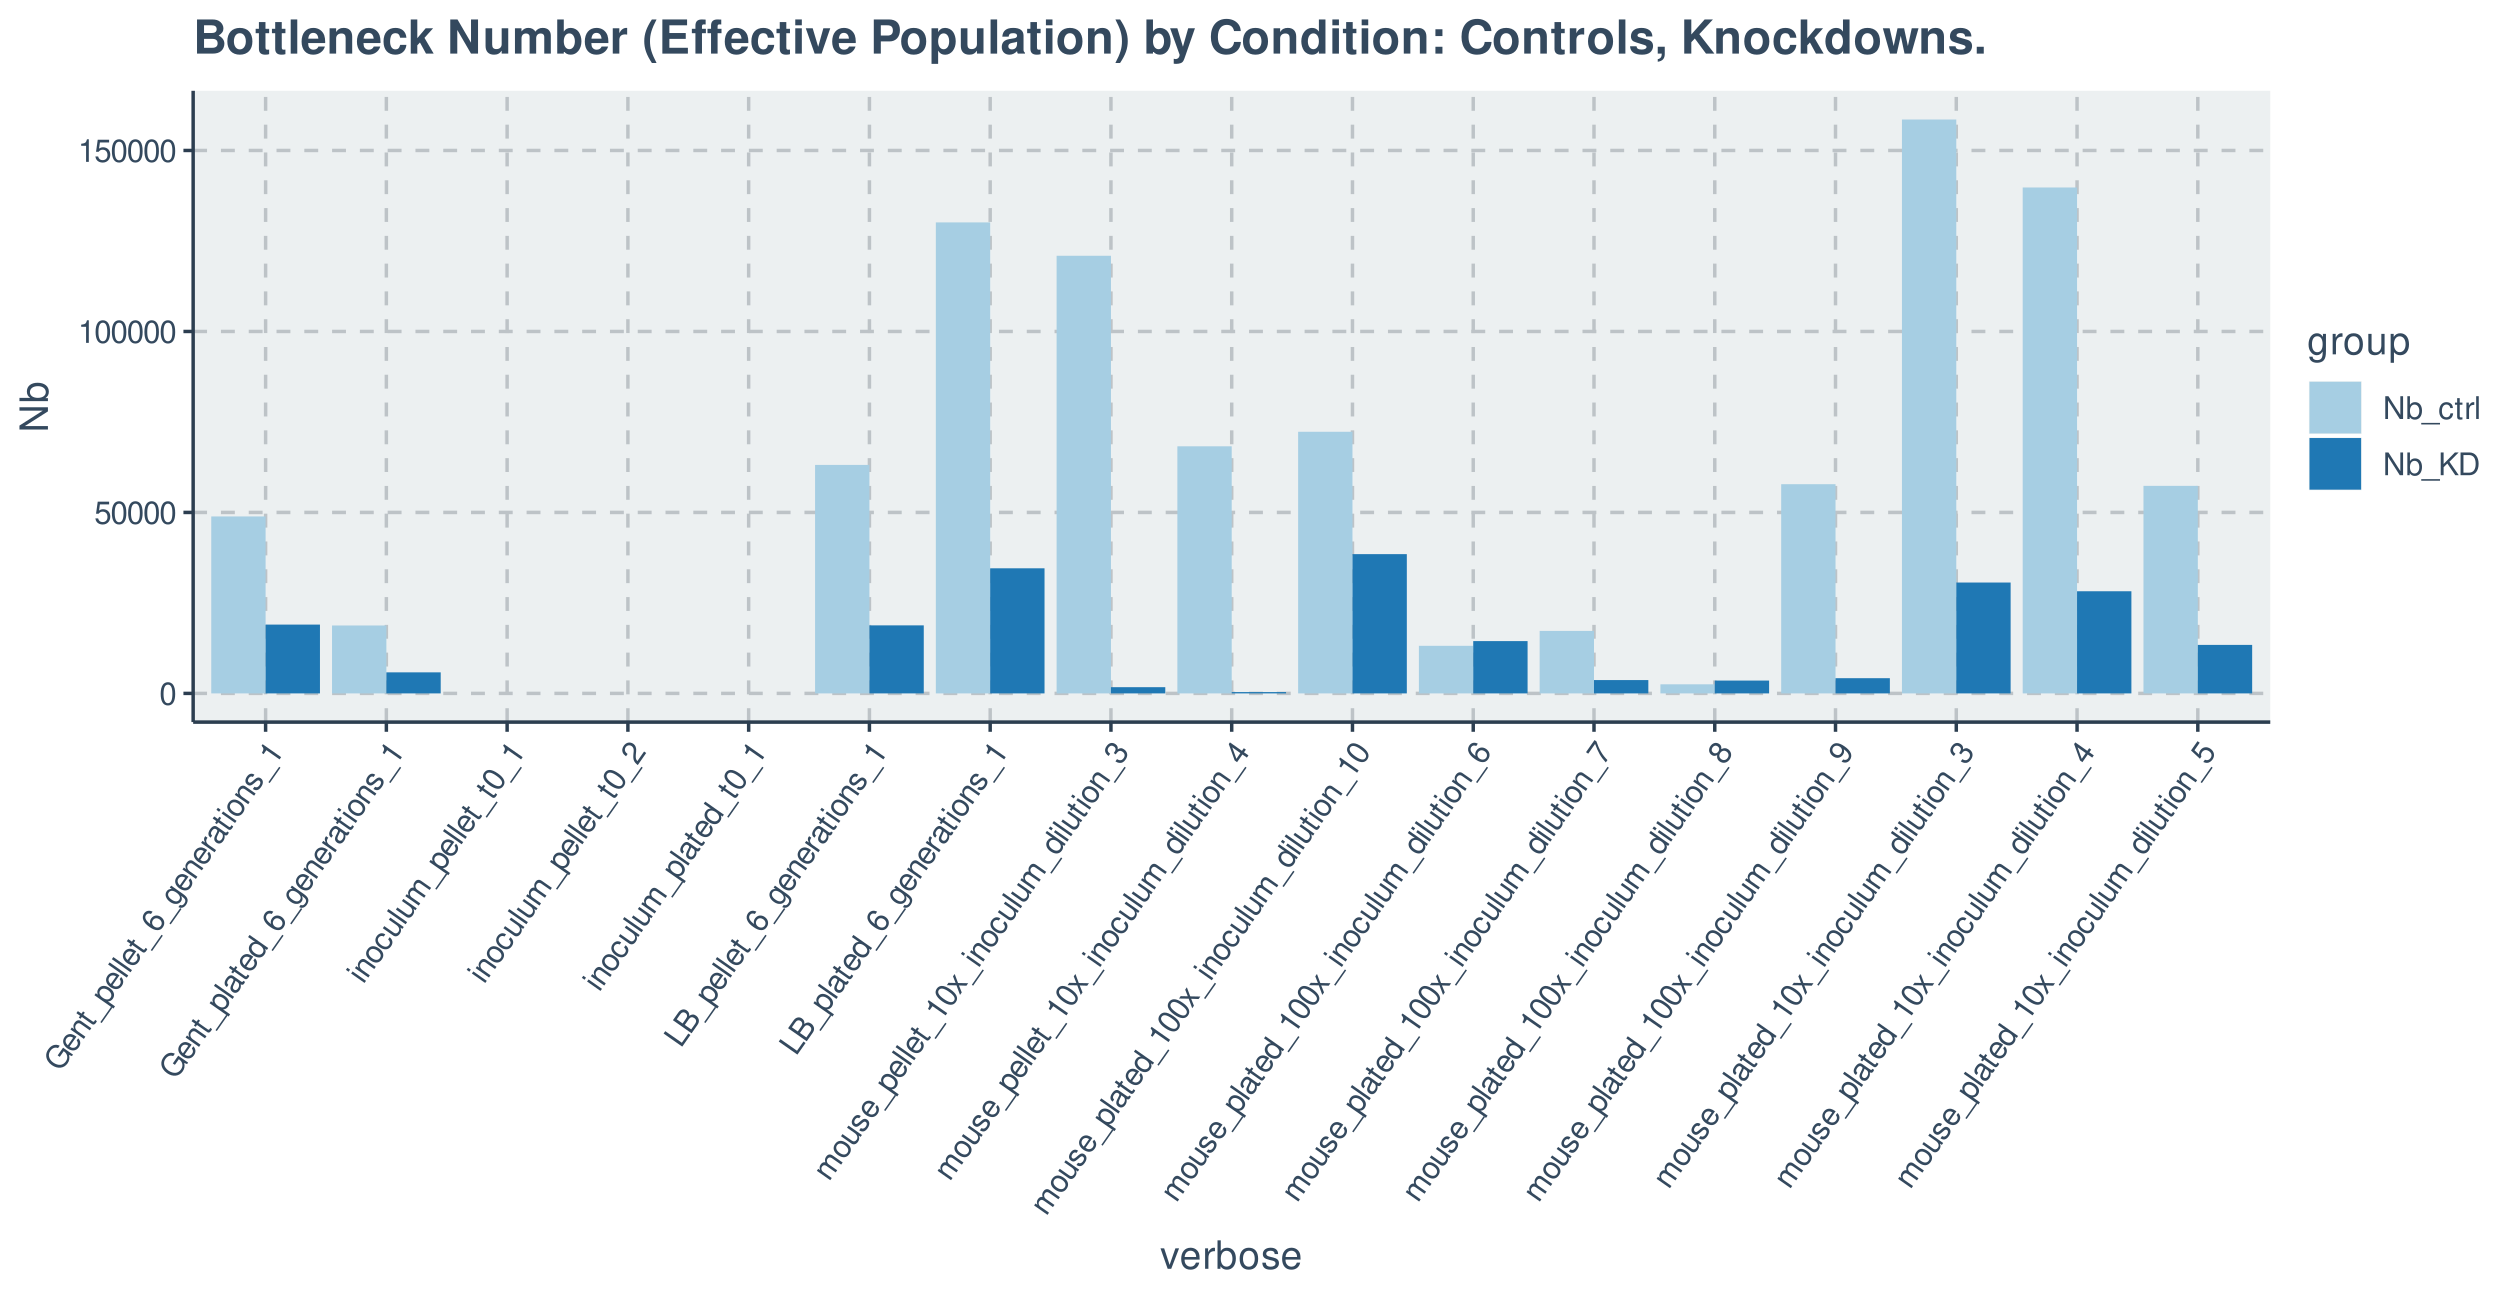 <?xml version="1.0" encoding="UTF-8"?>
<svg xmlns="http://www.w3.org/2000/svg" xmlns:xlink="http://www.w3.org/1999/xlink" width="768pt" height="399pt" viewBox="0 0 768 399" version="1.1">
<defs>
<g>
<symbol overflow="visible" id="glyph0-0">
<path style="stroke:none;" d=""/>
</symbol>
<symbol overflow="visible" id="glyph0-1">
<path style="stroke:none;" d="M 2.641 -6.938 C 2 -6.938 1.422 -6.656 1.078 -6.172 C 0.641 -5.562 0.406 -4.641 0.406 -3.359 C 0.406 -1.016 1.188 0.219 2.641 0.219 C 4.078 0.219 4.859 -1.016 4.859 -3.297 C 4.859 -4.641 4.656 -5.547 4.203 -6.172 C 3.844 -6.656 3.281 -6.938 2.641 -6.938 Z M 2.641 -6.188 C 3.547 -6.188 4 -5.25 4 -3.375 C 4 -1.406 3.562 -0.484 2.625 -0.484 C 1.734 -0.484 1.281 -1.438 1.281 -3.344 C 1.281 -5.25 1.734 -6.188 2.641 -6.188 Z M 2.641 -6.188 "/>
</symbol>
<symbol overflow="visible" id="glyph0-2">
<path style="stroke:none;" d="M 4.562 -6.797 L 1.062 -6.797 L 0.547 -3.094 L 1.328 -3.094 C 1.719 -3.562 2.047 -3.734 2.578 -3.734 C 3.484 -3.734 4.062 -3.109 4.062 -2.094 C 4.062 -1.125 3.484 -0.531 2.578 -0.531 C 1.828 -0.531 1.375 -0.906 1.188 -1.672 L 0.328 -1.672 C 0.453 -1.109 0.547 -0.844 0.75 -0.594 C 1.125 -0.078 1.828 0.219 2.594 0.219 C 3.969 0.219 4.922 -0.781 4.922 -2.219 C 4.922 -3.562 4.031 -4.484 2.719 -4.484 C 2.25 -4.484 1.859 -4.359 1.469 -4.062 L 1.734 -5.969 L 4.562 -5.969 Z M 4.562 -6.797 "/>
</symbol>
<symbol overflow="visible" id="glyph0-3">
<path style="stroke:none;" d="M 2.484 -4.938 L 2.484 0 L 3.328 0 L 3.328 -6.938 L 2.766 -6.938 C 2.469 -5.875 2.281 -5.734 0.984 -5.562 L 0.984 -4.938 Z M 2.484 -4.938 "/>
</symbol>
<symbol overflow="visible" id="glyph0-4">
<path style="stroke:none;" d="M 6.203 -7 L 5.359 -7 L 5.359 -1.281 L 1.703 -7 L 0.734 -7 L 0.734 0 L 1.578 0 L 1.578 -5.672 L 5.188 0 L 6.203 0 Z M 6.203 -7 "/>
</symbol>
<symbol overflow="visible" id="glyph0-5">
<path style="stroke:none;" d="M 0.516 -7 L 0.516 0 L 1.234 0 L 1.234 -0.641 C 1.625 -0.062 2.125 0.219 2.828 0.219 C 4.156 0.219 5.016 -0.859 5.016 -2.531 C 5.016 -4.156 4.203 -5.172 2.875 -5.172 C 2.172 -5.172 1.688 -4.906 1.312 -4.344 L 1.312 -7 Z M 2.719 -4.422 C 3.609 -4.422 4.188 -3.641 4.188 -2.453 C 4.188 -1.312 3.594 -0.531 2.719 -0.531 C 1.859 -0.531 1.312 -1.297 1.312 -2.469 C 1.312 -3.656 1.859 -4.422 2.719 -4.422 Z M 2.719 -4.422 "/>
</symbol>
<symbol overflow="visible" id="glyph0-6">
<path style="stroke:none;" d="M 5.547 1.203 L -0.219 1.203 L -0.219 1.688 L 5.547 1.688 Z M 5.547 1.203 "/>
</symbol>
<symbol overflow="visible" id="glyph0-7">
<path style="stroke:none;" d="M 4.516 -3.344 C 4.484 -3.828 4.375 -4.141 4.188 -4.422 C 3.844 -4.891 3.234 -5.172 2.531 -5.172 C 1.172 -5.172 0.297 -4.094 0.297 -2.422 C 0.297 -0.812 1.156 0.219 2.516 0.219 C 3.719 0.219 4.484 -0.5 4.578 -1.734 L 3.766 -1.734 C 3.641 -0.922 3.219 -0.516 2.547 -0.516 C 1.656 -0.516 1.125 -1.234 1.125 -2.422 C 1.125 -3.688 1.656 -4.438 2.516 -4.438 C 3.188 -4.438 3.609 -4.031 3.719 -3.344 Z M 4.516 -3.344 "/>
</symbol>
<symbol overflow="visible" id="glyph0-8">
<path style="stroke:none;" d="M 2.438 -5.031 L 1.609 -5.031 L 1.609 -6.406 L 0.812 -6.406 L 0.812 -5.031 L 0.141 -5.031 L 0.141 -4.375 L 0.812 -4.375 L 0.812 -0.578 C 0.812 -0.062 1.156 0.219 1.781 0.219 C 2 0.219 2.172 0.203 2.438 0.156 L 2.438 -0.516 C 2.328 -0.484 2.219 -0.484 2.047 -0.484 C 1.703 -0.484 1.609 -0.578 1.609 -0.938 L 1.609 -4.375 L 2.438 -4.375 Z M 2.438 -5.031 "/>
</symbol>
<symbol overflow="visible" id="glyph0-9">
<path style="stroke:none;" d="M 0.656 -5.031 L 0.656 0 L 1.469 0 L 1.469 -2.609 C 1.484 -3.812 1.969 -4.359 3.078 -4.328 L 3.078 -5.141 C 2.938 -5.156 2.875 -5.172 2.766 -5.172 C 2.25 -5.172 1.859 -4.859 1.406 -4.109 L 1.406 -5.031 Z M 0.656 -5.031 "/>
</symbol>
<symbol overflow="visible" id="glyph0-10">
<path style="stroke:none;" d="M 1.453 -7 L 0.656 -7 L 0.656 0 L 1.453 0 Z M 1.453 -7 "/>
</symbol>
<symbol overflow="visible" id="glyph0-11">
<path style="stroke:none;" d="M 1.656 -2.453 L 2.797 -3.594 L 5.25 0 L 6.312 0 L 3.438 -4.141 L 6.281 -7 L 5.125 -7 L 1.656 -3.453 L 1.656 -7 L 0.766 -7 L 0.766 0 L 1.656 0 Z M 1.656 -2.453 "/>
</symbol>
<symbol overflow="visible" id="glyph0-12">
<path style="stroke:none;" d="M 0.859 0 L 3.547 0 C 5.312 0 6.406 -1.328 6.406 -3.5 C 6.406 -5.672 5.328 -7 3.547 -7 L 0.859 -7 Z M 1.75 -0.781 L 1.75 -6.203 L 3.391 -6.203 C 4.781 -6.203 5.5 -5.281 5.5 -3.484 C 5.5 -1.719 4.781 -0.781 3.391 -0.781 Z M 1.75 -0.781 "/>
</symbol>
<symbol overflow="visible" id="glyph1-0">
<path style="stroke:none;" d=""/>
</symbol>
<symbol overflow="visible" id="glyph1-1">
<path style="stroke:none;" d="M 0.875 -7.672 L -0.781 -5.297 L -0.141 -4.859 L 1.078 -6.594 L 1.219 -6.484 C 2.25 -5.766 2.469 -4.5 1.734 -3.453 C 1.328 -2.875 0.75 -2.484 0.125 -2.406 C -0.531 -2.328 -1.391 -2.578 -2.094 -3.062 C -3.5 -4.047 -3.875 -5.5 -3.031 -6.703 C -2.422 -7.578 -1.516 -7.906 -0.672 -7.547 L -0.156 -8.281 C -1.453 -8.891 -2.75 -8.484 -3.656 -7.172 C -4.156 -6.469 -4.359 -5.781 -4.297 -5.062 C -4.219 -4.031 -3.609 -3.031 -2.562 -2.312 C -0.812 -1.078 1.172 -1.297 2.25 -2.844 C 2.797 -3.625 2.953 -4.438 2.719 -5.438 L 3.609 -5.094 L 3.922 -5.547 Z M 0.875 -7.672 "/>
</symbol>
<symbol overflow="visible" id="glyph1-2">
<path style="stroke:none;" d="M 0.984 -5.328 C 0.359 -5.766 -0.062 -5.969 -0.453 -6.062 C -1.312 -6.266 -2.156 -5.938 -2.688 -5.172 C -3.5 -4.016 -3.141 -2.672 -1.797 -1.719 C -0.422 -0.766 0.891 -0.906 1.703 -2.062 C 2.359 -3 2.281 -4.031 1.516 -4.812 L 1.047 -4.172 C 1.469 -3.609 1.5 -3.031 1.125 -2.516 C 0.828 -2.094 0.391 -1.875 -0.109 -1.891 C -0.438 -1.891 -0.734 -2.016 -1.141 -2.297 Z M -1.672 -2.672 C -2.391 -3.281 -2.562 -4.078 -2.109 -4.734 C -1.641 -5.406 -0.781 -5.5 -0.047 -4.984 Z M -1.672 -2.672 "/>
</symbol>
<symbol overflow="visible" id="glyph1-3">
<path style="stroke:none;" d="M -3.734 -3.438 L 0.391 -0.547 L 0.844 -1.219 L -1.422 -2.812 C -2.266 -3.391 -2.5 -4.219 -2.031 -4.891 C -1.672 -5.406 -1.141 -5.516 -0.641 -5.172 L 2.219 -3.172 L 2.672 -3.828 L -0.438 -6 C -1.125 -6.484 -1.906 -6.281 -2.469 -5.484 C -2.906 -4.875 -2.938 -4.328 -2.625 -3.562 L -3.312 -4.047 Z M -3.734 -3.438 "/>
</symbol>
<symbol overflow="visible" id="glyph1-4">
<path style="stroke:none;" d="M -2.734 -4.891 L -3.203 -4.203 L -4.328 -4.984 L -4.781 -4.344 L -3.656 -3.562 L -4.047 -3 L -3.5 -2.625 L -3.109 -3.188 L 0 -1 C 0.422 -0.703 0.828 -0.828 1.188 -1.328 C 1.312 -1.516 1.422 -1.672 1.516 -1.906 L 0.969 -2.297 C 0.938 -2.188 0.875 -2.094 0.781 -1.953 C 0.594 -1.672 0.453 -1.641 0.156 -1.844 L -2.656 -3.828 L -2.188 -4.516 Z M -2.734 -4.891 "/>
</symbol>
<symbol overflow="visible" id="glyph1-5">
<path style="stroke:none;" d="M 4.172 -3.859 L 0.859 0.859 L 1.25 1.141 L 4.562 -3.578 Z M 4.172 -3.859 "/>
</symbol>
<symbol overflow="visible" id="glyph1-6">
<path style="stroke:none;" d="M 2.016 0.781 L 2.484 0.109 L 0.328 -1.406 C 0.984 -1.453 1.438 -1.688 1.828 -2.234 C 2.562 -3.297 2.203 -4.578 0.891 -5.5 C -0.484 -6.469 -1.828 -6.406 -2.594 -5.312 C -2.984 -4.75 -3.047 -4.109 -2.781 -3.484 L -3.406 -3.922 L -3.828 -3.312 Z M -2.062 -4.766 C -1.562 -5.484 -0.578 -5.531 0.391 -4.844 C 1.328 -4.188 1.625 -3.25 1.125 -2.547 C 0.641 -1.844 -0.297 -1.844 -1.25 -2.516 C -2.234 -3.188 -2.547 -4.062 -2.062 -4.766 Z M -2.062 -4.766 "/>
</symbol>
<symbol overflow="visible" id="glyph1-7">
<path style="stroke:none;" d="M -4.906 -5.203 L -5.359 -4.547 L 0.375 -0.531 L 0.828 -1.188 Z M -4.906 -5.203 "/>
</symbol>
<symbol overflow="visible" id="glyph1-8">
<path style="stroke:none;" d="M -1.453 -6.859 C -2.484 -7.375 -3.453 -7.172 -4.062 -6.312 C -4.484 -5.703 -4.578 -4.938 -4.281 -4.266 C -3.969 -3.5 -3.391 -2.859 -2.359 -2.141 C -1.406 -1.469 -0.703 -1.188 0.031 -1.188 C 0.719 -1.156 1.297 -1.469 1.719 -2.094 C 2.453 -3.141 2.219 -4.469 1.109 -5.234 C 0.062 -5.969 -1.172 -5.781 -1.875 -4.781 C -2.25 -4.234 -2.359 -3.656 -2.141 -3.062 C -3.547 -4.047 -4.016 -5.047 -3.453 -5.844 C -3.125 -6.328 -2.578 -6.438 -1.938 -6.156 Z M -1.328 -4.266 C -0.859 -4.938 -0.094 -5.016 0.672 -4.5 C 1.375 -3.984 1.562 -3.172 1.109 -2.531 C 0.672 -1.891 -0.203 -1.781 -0.938 -2.281 C -1.641 -2.781 -1.797 -3.594 -1.328 -4.266 Z M -1.328 -4.266 "/>
</symbol>
<symbol overflow="visible" id="glyph1-9">
<path style="stroke:none;" d="M -1.906 -6.062 L -1.297 -5.641 C -2.031 -5.656 -2.5 -5.453 -2.859 -4.922 C -3.547 -3.938 -3.109 -2.578 -1.797 -1.656 C -1.109 -1.172 -0.484 -1 0.188 -1.062 C 0.75 -1.109 1.219 -1.375 1.516 -1.797 C 1.859 -2.281 1.906 -2.797 1.609 -3.5 L 1.828 -3.344 C 2.922 -2.578 3.141 -1.984 2.562 -1.172 C 2.172 -0.625 1.75 -0.484 1.219 -0.75 L 0.75 -0.078 C 1.562 0.391 2.469 0.125 3.094 -0.766 C 3.516 -1.375 3.672 -2.016 3.531 -2.531 C 3.375 -3.094 2.938 -3.578 1.969 -4.25 L -1.484 -6.672 Z M -2.219 -4.562 C -1.734 -5.266 -0.875 -5.25 0.156 -4.516 C 1.156 -3.812 1.484 -3.016 1 -2.312 C 0.531 -1.656 -0.344 -1.656 -1.344 -2.375 C -2.359 -3.078 -2.688 -3.906 -2.219 -4.562 Z M -2.219 -4.562 "/>
</symbol>
<symbol overflow="visible" id="glyph1-10">
<path style="stroke:none;" d="M -3.75 -3.422 L 0.375 -0.531 L 0.844 -1.203 L -1.297 -2.703 C -2.281 -3.406 -2.453 -4.109 -1.781 -5 L -2.438 -5.469 C -2.531 -5.359 -2.578 -5.328 -2.641 -5.234 C -2.938 -4.812 -2.922 -4.297 -2.547 -3.516 L -3.312 -4.047 Z M -3.75 -3.422 "/>
</symbol>
<symbol overflow="visible" id="glyph1-11">
<path style="stroke:none;" d="M 2.547 -4.469 C 2.516 -4.406 2.5 -4.375 2.469 -4.328 C 2.312 -4.109 2.109 -4.062 1.906 -4.203 L -0.516 -5.891 C -1.25 -6.406 -2.016 -6.141 -2.719 -5.125 C -3.141 -4.531 -3.312 -3.922 -3.188 -3.422 C -3.125 -3.078 -2.922 -2.844 -2.547 -2.547 L -2.094 -3.203 C -2.547 -3.625 -2.578 -4.062 -2.141 -4.688 C -1.719 -5.281 -1.266 -5.453 -0.875 -5.172 L -0.703 -5.047 C -0.422 -4.844 -0.422 -4.625 -0.734 -4.047 C -1.25 -3.047 -1.312 -2.875 -1.406 -2.547 C -1.531 -1.938 -1.344 -1.438 -0.797 -1.047 C -0.062 -0.531 0.766 -0.719 1.344 -1.547 C 1.719 -2.078 1.828 -2.609 1.734 -3.375 C 2.188 -3.125 2.5 -3.203 2.797 -3.625 C 2.906 -3.781 2.953 -3.875 3.047 -4.125 Z M 0.844 -3.969 C 1.062 -3.812 1.141 -3.656 1.203 -3.328 C 1.25 -2.906 1.156 -2.5 0.875 -2.094 C 0.531 -1.594 0.062 -1.469 -0.344 -1.75 C -0.781 -2.062 -0.797 -2.484 -0.391 -3.281 C -0.016 -4.031 0.047 -4.203 0.109 -4.484 Z M 0.844 -3.969 "/>
</symbol>
<symbol overflow="visible" id="glyph1-12">
<path style="stroke:none;" d="M -3.297 -4.062 L -3.75 -3.422 L 0.375 -0.531 L 0.828 -1.172 Z M -4.906 -5.188 L -5.359 -4.547 L -4.531 -3.969 L -4.078 -4.609 Z M -4.906 -5.188 "/>
</symbol>
<symbol overflow="visible" id="glyph1-13">
<path style="stroke:none;" d="M -2.734 -5.109 C -3.547 -3.938 -3.203 -2.672 -1.812 -1.703 C -0.438 -0.734 0.859 -0.844 1.672 -2.031 C 2.484 -3.172 2.172 -4.453 0.812 -5.391 C -0.625 -6.406 -1.906 -6.297 -2.734 -5.109 Z M -2.141 -4.703 C -1.625 -5.422 -0.688 -5.438 0.312 -4.734 C 1.297 -4.047 1.578 -3.156 1.078 -2.453 C 0.578 -1.719 -0.344 -1.688 -1.328 -2.391 C -2.328 -3.078 -2.641 -3.969 -2.141 -4.703 Z M -2.141 -4.703 "/>
</symbol>
<symbol overflow="visible" id="glyph1-14">
<path style="stroke:none;" d="M -0.562 -5.516 C -1.375 -6.078 -2.203 -5.875 -2.875 -4.922 C -3.547 -3.953 -3.469 -2.984 -2.719 -2.469 C -2.062 -2 -1.516 -2.125 -0.625 -2.922 L -0.031 -3.438 C 0.391 -3.812 0.672 -3.875 0.969 -3.672 C 1.375 -3.391 1.359 -2.828 0.953 -2.25 C 0.703 -1.906 0.391 -1.688 0.109 -1.656 C -0.078 -1.625 -0.234 -1.656 -0.562 -1.812 L -1.047 -1.125 C -0.062 -0.484 0.75 -0.703 1.5 -1.781 C 2.234 -2.812 2.203 -3.844 1.406 -4.391 C 0.797 -4.828 0.203 -4.719 -0.547 -4.031 L -1.156 -3.5 C -1.656 -3.062 -1.984 -2.953 -2.266 -3.156 C -2.656 -3.422 -2.656 -3.938 -2.297 -4.469 C -1.922 -5 -1.484 -5.125 -1.047 -4.828 Z M -0.562 -5.516 "/>
</symbol>
<symbol overflow="visible" id="glyph1-15">
<path style="stroke:none;" d="M -2.625 -4.859 L 1.422 -2.031 L 1.906 -2.719 L -3.781 -6.703 L -4.094 -6.25 C -3.391 -5.391 -3.391 -5.156 -4 -4 L -3.484 -3.641 Z M -2.625 -4.859 "/>
</symbol>
<symbol overflow="visible" id="glyph1-16">
<path style="stroke:none;" d="M -3.016 -7.906 L -3.469 -7.25 L -1.328 -5.75 C -1.953 -5.766 -2.469 -5.484 -2.859 -4.938 C -3.594 -3.875 -3.234 -2.562 -1.922 -1.641 C -0.531 -0.672 0.797 -0.766 1.562 -1.875 C 1.969 -2.438 2.031 -2.969 1.781 -3.672 L 2.312 -3.297 L 2.719 -3.891 Z M -2.172 -4.625 C -1.672 -5.328 -0.734 -5.344 0.25 -4.641 C 1.203 -3.984 1.5 -3.094 1.016 -2.406 C 0.516 -1.688 -0.453 -1.641 -1.391 -2.312 C -2.359 -2.984 -2.672 -3.906 -2.172 -4.625 Z M -2.172 -4.625 "/>
</symbol>
<symbol overflow="visible" id="glyph1-17">
<path style="stroke:none;" d="M -0.141 -5.625 C -0.562 -5.875 -0.875 -5.953 -1.219 -5.969 C -1.797 -5.969 -2.375 -5.625 -2.781 -5.047 C -3.562 -3.922 -3.188 -2.594 -1.812 -1.641 C -0.5 -0.719 0.828 -0.828 1.609 -1.938 C 2.312 -2.922 2.172 -3.953 1.203 -4.75 L 0.734 -4.078 C 1.344 -3.516 1.422 -2.938 1.031 -2.391 C 0.531 -1.656 -0.375 -1.625 -1.344 -2.312 C -2.375 -3.031 -2.688 -3.906 -2.203 -4.609 C -1.812 -5.156 -1.234 -5.266 -0.594 -4.969 Z M -0.141 -5.625 "/>
</symbol>
<symbol overflow="visible" id="glyph1-18">
<path style="stroke:none;" d="M 2.656 -3.781 L -1.469 -6.672 L -1.922 -6.031 L 0.422 -4.391 C 1.25 -3.797 1.5 -2.984 1.016 -2.297 C 0.656 -1.781 0.109 -1.672 -0.391 -2.016 L -3.312 -4.062 L -3.766 -3.406 L -0.594 -1.172 C 0.109 -0.688 0.891 -0.906 1.438 -1.688 C 1.875 -2.312 1.938 -2.828 1.656 -3.609 L 2.234 -3.203 Z M 2.656 -3.781 "/>
</symbol>
<symbol overflow="visible" id="glyph1-19">
<path style="stroke:none;" d="M -3.734 -3.438 L 0.391 -0.547 L 0.844 -1.219 L -1.734 -3.031 C -2.344 -3.453 -2.516 -4.203 -2.125 -4.734 C -1.797 -5.219 -1.297 -5.297 -0.781 -4.922 L 2.062 -2.938 L 2.516 -3.594 L -0.062 -5.406 C -0.672 -5.828 -0.828 -6.594 -0.453 -7.125 C -0.125 -7.609 0.375 -7.672 0.891 -7.312 L 3.734 -5.328 L 4.188 -5.984 L 1.109 -8.141 C 0.359 -8.656 -0.344 -8.531 -0.875 -7.766 C -1.266 -7.219 -1.312 -6.766 -1.141 -6.062 C -1.75 -6.125 -2.172 -5.922 -2.547 -5.391 C -2.922 -4.844 -2.984 -4.328 -2.719 -3.625 L -3.312 -4.047 Z M -3.734 -3.438 "/>
</symbol>
<symbol overflow="visible" id="glyph1-20">
<path style="stroke:none;" d="M -4.172 -6.141 C -4.547 -5.625 -4.641 -4.984 -4.438 -4.438 C -4.188 -3.719 -3.562 -2.984 -2.516 -2.25 C -0.594 -0.906 0.859 -0.844 1.688 -2.031 C 2.516 -3.219 1.953 -4.562 0.078 -5.875 C -1.016 -6.641 -1.875 -7 -2.656 -6.984 C -3.25 -6.969 -3.812 -6.672 -4.172 -6.141 Z M -3.547 -5.703 C -3.031 -6.453 -2 -6.297 -0.469 -5.219 C 1.141 -4.094 1.656 -3.203 1.109 -2.438 C 0.609 -1.703 -0.438 -1.875 -2 -2.969 C -3.562 -4.062 -4.062 -4.969 -3.547 -5.703 Z M -3.547 -5.703 "/>
</symbol>
<symbol overflow="visible" id="glyph1-21">
<path style="stroke:none;" d="M 2.109 -4.453 L 0.062 -1.516 C -0.375 -1.922 -0.5 -2.391 -0.438 -3.359 L -0.328 -4.469 C -0.203 -5.531 -0.516 -6.344 -1.203 -6.828 C -1.688 -7.156 -2.266 -7.281 -2.797 -7.172 C -3.328 -7.031 -3.75 -6.75 -4.125 -6.219 C -4.625 -5.5 -4.719 -4.797 -4.453 -4.141 C -4.297 -3.75 -4 -3.406 -3.438 -2.984 L -2.953 -3.688 C -3.328 -3.984 -3.516 -4.188 -3.641 -4.406 C -3.859 -4.844 -3.828 -5.359 -3.531 -5.781 C -3.094 -6.406 -2.312 -6.531 -1.688 -6.109 C -1.25 -5.781 -1.016 -5.266 -1.078 -4.578 L -1.172 -3.547 C -1.312 -1.922 -1.016 -1.203 0.172 -0.281 L 2.766 -4 Z M 2.109 -4.453 "/>
</symbol>
<symbol overflow="visible" id="glyph1-22">
<path style="stroke:none;" d="M -4.781 -5.375 L -5.297 -4.641 L 0.438 -0.625 L 2.938 -4.188 L 2.297 -4.641 L 0.312 -1.812 Z M -4.781 -5.375 "/>
</symbol>
<symbol overflow="visible" id="glyph1-23">
<path style="stroke:none;" d="M 0.438 -0.625 L 2.25 -3.219 C 2.625 -3.75 2.75 -4.25 2.656 -4.781 C 2.531 -5.281 2.25 -5.734 1.797 -6.047 C 1.109 -6.531 0.469 -6.5 -0.312 -5.969 C -0.203 -6.656 -0.438 -7.219 -1.031 -7.641 C -1.453 -7.922 -1.922 -8.047 -2.391 -7.922 C -2.891 -7.797 -3.281 -7.516 -3.672 -6.953 L -5.297 -4.641 Z M -2.312 -3.641 L -4.125 -4.922 L -3.141 -6.328 C -2.859 -6.734 -2.641 -6.922 -2.359 -7.016 C -2.062 -7.109 -1.75 -7.062 -1.422 -6.844 C -1.109 -6.625 -0.969 -6.328 -0.953 -6.016 C -0.922 -5.734 -1.047 -5.453 -1.328 -5.047 Z M 0.312 -1.812 L -1.656 -3.188 L -0.406 -4.969 C 0.031 -5.609 0.656 -5.734 1.281 -5.297 C 1.891 -4.859 2 -4.234 1.562 -3.594 Z M 0.312 -1.812 "/>
</symbol>
<symbol overflow="visible" id="glyph1-24">
<path style="stroke:none;" d="M -0.516 -3.781 L -1.547 -6.562 L -2.062 -5.828 L -1.266 -3.797 L -3.453 -3.844 L -3.969 -3.109 L -0.984 -3.062 L 0.094 -0.125 L 0.625 -0.891 L -0.234 -3.031 L 2.062 -2.953 L 2.594 -3.719 Z M -0.516 -3.781 "/>
</symbol>
<symbol overflow="visible" id="glyph1-25">
<path style="stroke:none;" d="M -1.391 -3.562 L -1.344 -3.641 L -1.125 -3.938 C -0.609 -4.688 0.016 -4.859 0.703 -4.375 C 1.406 -3.875 1.547 -3.156 1.047 -2.438 C 0.516 -1.672 -0.125 -1.562 -1 -2.109 L -1.484 -1.406 C -0.984 -1.109 -0.641 -0.984 -0.297 -0.953 C 0.453 -0.844 1.109 -1.203 1.625 -1.969 C 2.438 -3.109 2.266 -4.344 1.188 -5.094 C 0.469 -5.609 -0.109 -5.594 -0.812 -5.094 C -0.672 -5.766 -0.875 -6.297 -1.453 -6.703 C -2.422 -7.375 -3.469 -7.156 -4.203 -6.094 C -5 -4.969 -4.781 -3.938 -3.594 -3.078 L -3.109 -3.766 C -3.453 -4.016 -3.625 -4.172 -3.734 -4.391 C -3.953 -4.766 -3.891 -5.25 -3.594 -5.688 C -3.156 -6.297 -2.531 -6.406 -1.922 -5.984 C -1.531 -5.703 -1.391 -5.375 -1.453 -4.984 C -1.5 -4.734 -1.672 -4.469 -1.984 -3.969 Z M -1.391 -3.562 "/>
</symbol>
<symbol overflow="visible" id="glyph1-26">
<path style="stroke:none;" d="M 0.422 -3.531 L 1.797 -2.578 L 2.281 -3.266 L 0.906 -4.219 L 1.484 -5.031 L 0.859 -5.469 L 0.281 -4.656 L -3.406 -7.25 L -3.766 -6.734 L -1.953 -1.703 L -1.219 -1.172 Z M -0.203 -3.969 L -1.422 -2.203 L -2.703 -5.734 Z M -0.203 -3.969 "/>
</symbol>
<symbol overflow="visible" id="glyph1-27">
<path style="stroke:none;" d="M -2.703 -7.969 L -5.312 -4.25 L -4.641 -3.781 L -2.531 -6.781 C -1.562 -4.141 -0.781 -2.781 0.766 -1.094 L 1.266 -1.812 C -0.297 -3.375 -1.328 -5.156 -2.125 -7.578 Z M -2.703 -7.969 "/>
</symbol>
<symbol overflow="visible" id="glyph1-28">
<path style="stroke:none;" d="M -0.844 -5.172 C -0.797 -6 -0.953 -6.391 -1.469 -6.75 C -2.375 -7.391 -3.484 -7.141 -4.172 -6.141 C -4.859 -5.156 -4.719 -4.031 -3.828 -3.406 C -3.297 -3.031 -2.891 -3.016 -2.125 -3.328 C -2.25 -2.469 -2.016 -1.844 -1.375 -1.406 C -0.328 -0.672 0.906 -0.922 1.688 -2.031 C 2.453 -3.141 2.297 -4.406 1.25 -5.141 C 0.609 -5.578 -0.078 -5.594 -0.844 -5.172 Z M -3.547 -5.703 C -3.141 -6.297 -2.516 -6.422 -1.953 -6.031 C -1.422 -5.656 -1.344 -5.016 -1.75 -4.438 C -2.156 -3.859 -2.781 -3.719 -3.328 -4.094 C -3.875 -4.484 -3.953 -5.125 -3.547 -5.703 Z M -1.156 -4.031 C -0.672 -4.734 0.094 -4.891 0.766 -4.422 C 1.438 -3.953 1.562 -3.172 1.062 -2.469 C 0.594 -1.781 -0.188 -1.625 -0.859 -2.094 C -1.531 -2.562 -1.656 -3.328 -1.156 -4.031 Z M -1.156 -4.031 "/>
</symbol>
<symbol overflow="visible" id="glyph1-29">
<path style="stroke:none;" d="M -1 -1.328 C 0.016 -0.812 0.984 -1.031 1.562 -1.875 C 2 -2.484 2.109 -3.234 1.828 -3.938 C 1.5 -4.672 0.938 -5.312 -0.094 -6.031 C -1.047 -6.703 -1.766 -6.984 -2.516 -7.016 C -3.172 -7.031 -3.766 -6.719 -4.203 -6.109 C -4.938 -5.047 -4.688 -3.719 -3.578 -2.953 C -2.531 -2.219 -1.312 -2.422 -0.609 -3.422 C -0.234 -3.938 -0.141 -4.469 -0.328 -5.141 C 1.078 -4.125 1.547 -3.156 1 -2.359 C 0.656 -1.875 0.094 -1.734 -0.516 -2.016 Z M -3.594 -5.672 C -3.141 -6.328 -2.25 -6.422 -1.516 -5.906 C -0.828 -5.422 -0.672 -4.609 -1.156 -3.922 C -1.609 -3.25 -2.375 -3.172 -3.141 -3.703 C -3.859 -4.203 -4.047 -5.031 -3.594 -5.672 Z M -3.594 -5.672 "/>
</symbol>
<symbol overflow="visible" id="glyph1-30">
<path style="stroke:none;" d="M -2.953 -7.625 L -4.953 -4.766 L -2.219 -2.234 L -1.766 -2.875 C -1.938 -3.453 -1.891 -3.812 -1.578 -4.25 C -1.062 -5 -0.219 -5.109 0.609 -4.531 C 1.406 -3.969 1.562 -3.172 1.047 -2.422 C 0.609 -1.812 0.031 -1.641 -0.688 -1.922 L -1.188 -1.219 C -0.641 -1.016 -0.375 -0.938 -0.047 -0.953 C 0.578 -0.969 1.219 -1.375 1.656 -2 C 2.453 -3.125 2.188 -4.484 1.016 -5.297 C -0.094 -6.078 -1.359 -5.875 -2.109 -4.812 C -2.375 -4.422 -2.516 -4.016 -2.484 -3.531 L -3.891 -4.844 L -2.281 -7.156 Z M -2.953 -7.625 "/>
</symbol>
<symbol overflow="visible" id="glyph2-0">
<path style="stroke:none;" d=""/>
</symbol>
<symbol overflow="visible" id="glyph2-1">
<path style="stroke:none;" d="M 3.422 0 L 5.828 -6.281 L 4.703 -6.281 L 2.922 -1.188 L 1.25 -6.281 L 0.125 -6.281 L 2.328 0 Z M 3.422 0 "/>
</symbol>
<symbol overflow="visible" id="glyph2-2">
<path style="stroke:none;" d="M 6.156 -2.812 C 6.156 -3.766 6.078 -4.344 5.906 -4.812 C 5.5 -5.844 4.531 -6.469 3.359 -6.469 C 1.609 -6.469 0.484 -5.141 0.484 -3.062 C 0.484 -0.984 1.562 0.281 3.344 0.281 C 4.781 0.281 5.766 -0.547 6.031 -1.906 L 5.016 -1.906 C 4.734 -1.078 4.172 -0.641 3.375 -0.641 C 2.734 -0.641 2.203 -0.938 1.859 -1.469 C 1.625 -1.828 1.531 -2.188 1.531 -2.812 Z M 1.547 -3.625 C 1.625 -4.781 2.344 -5.547 3.344 -5.547 C 4.375 -5.547 5.078 -4.75 5.078 -3.625 Z M 1.547 -3.625 "/>
</symbol>
<symbol overflow="visible" id="glyph2-3">
<path style="stroke:none;" d="M 0.828 -6.281 L 0.828 0 L 1.844 0 L 1.844 -3.266 C 1.844 -4.781 2.469 -5.453 3.859 -5.406 L 3.859 -6.438 C 3.688 -6.453 3.594 -6.469 3.469 -6.469 C 2.812 -6.469 2.328 -6.078 1.75 -5.141 L 1.75 -6.281 Z M 0.828 -6.281 "/>
</symbol>
<symbol overflow="visible" id="glyph2-4">
<path style="stroke:none;" d="M 0.641 -8.75 L 0.641 0 L 1.547 0 L 1.547 -0.797 C 2.031 -0.078 2.656 0.281 3.547 0.281 C 5.203 0.281 6.281 -1.078 6.281 -3.172 C 6.281 -5.203 5.25 -6.469 3.594 -6.469 C 2.719 -6.469 2.109 -6.141 1.641 -5.438 L 1.641 -8.75 Z M 3.391 -5.531 C 4.516 -5.531 5.234 -4.562 5.234 -3.062 C 5.234 -1.625 4.484 -0.656 3.391 -0.656 C 2.328 -0.656 1.641 -1.625 1.641 -3.094 C 1.641 -4.578 2.328 -5.531 3.391 -5.531 Z M 3.391 -5.531 "/>
</symbol>
<symbol overflow="visible" id="glyph2-5">
<path style="stroke:none;" d="M 3.266 -6.469 C 1.484 -6.469 0.438 -5.203 0.438 -3.094 C 0.438 -0.969 1.484 0.281 3.281 0.281 C 5.047 0.281 6.125 -0.984 6.125 -3.047 C 6.125 -5.234 5.094 -6.469 3.266 -6.469 Z M 3.281 -5.547 C 4.406 -5.547 5.078 -4.625 5.078 -3.062 C 5.078 -1.578 4.375 -0.641 3.281 -0.641 C 2.156 -0.641 1.469 -1.578 1.469 -3.094 C 1.469 -4.625 2.156 -5.547 3.281 -5.547 Z M 3.281 -5.547 "/>
</symbol>
<symbol overflow="visible" id="glyph2-6">
<path style="stroke:none;" d="M 5.25 -4.531 C 5.25 -5.766 4.422 -6.469 2.969 -6.469 C 1.516 -6.469 0.562 -5.719 0.562 -4.547 C 0.562 -3.562 1.062 -3.094 2.562 -2.734 L 3.484 -2.516 C 4.188 -2.344 4.469 -2.094 4.469 -1.641 C 4.469 -1.047 3.875 -0.641 3 -0.641 C 2.453 -0.641 2 -0.797 1.75 -1.062 C 1.594 -1.25 1.531 -1.422 1.469 -1.875 L 0.406 -1.875 C 0.453 -0.422 1.266 0.281 2.922 0.281 C 4.5 0.281 5.516 -0.5 5.516 -1.719 C 5.516 -2.656 4.984 -3.172 3.734 -3.469 L 2.766 -3.703 C 1.953 -3.891 1.609 -4.156 1.609 -4.594 C 1.609 -5.188 2.125 -5.547 2.938 -5.547 C 3.75 -5.547 4.172 -5.203 4.203 -4.531 Z M 5.25 -4.531 "/>
</symbol>
<symbol overflow="visible" id="glyph2-7">
<path style="stroke:none;" d="M 4.844 -6.281 L 4.844 -5.375 C 4.344 -6.125 3.797 -6.469 3 -6.469 C 1.469 -6.469 0.422 -5.047 0.422 -3.031 C 0.422 -1.984 0.672 -1.219 1.219 -0.578 C 1.688 -0.031 2.281 0.281 2.922 0.281 C 3.688 0.281 4.219 -0.062 4.75 -0.859 L 4.75 -0.531 C 4.75 1.156 4.281 1.781 3.031 1.781 C 2.188 1.781 1.734 1.438 1.641 0.719 L 0.625 0.719 C 0.719 1.891 1.641 2.609 3.016 2.609 C 3.938 2.609 4.703 2.312 5.109 1.812 C 5.594 1.219 5.766 0.438 5.766 -1.031 L 5.766 -6.281 Z M 3.094 -5.547 C 4.156 -5.547 4.75 -4.656 4.75 -3.062 C 4.75 -1.531 4.141 -0.641 3.094 -0.641 C 2.062 -0.641 1.469 -1.547 1.469 -3.094 C 1.469 -4.625 2.062 -5.547 3.094 -5.547 Z M 3.094 -5.547 "/>
</symbol>
<symbol overflow="visible" id="glyph2-8">
<path style="stroke:none;" d="M 5.781 0 L 5.781 -6.281 L 4.781 -6.281 L 4.781 -2.719 C 4.781 -1.438 4.109 -0.594 3.078 -0.594 C 2.281 -0.594 1.781 -1.078 1.781 -1.844 L 1.781 -6.281 L 0.781 -6.281 L 0.781 -1.438 C 0.781 -0.391 1.562 0.281 2.781 0.281 C 3.703 0.281 4.297 -0.047 4.891 -0.875 L 4.891 0 Z M 5.781 0 "/>
</symbol>
<symbol overflow="visible" id="glyph2-9">
<path style="stroke:none;" d="M 0.641 2.609 L 1.656 2.609 L 1.656 -0.656 C 2.188 -0.016 2.766 0.281 3.594 0.281 C 5.219 0.281 6.281 -1.031 6.281 -3.031 C 6.281 -5.141 5.25 -6.469 3.578 -6.469 C 2.719 -6.469 2.047 -6.078 1.578 -5.344 L 1.578 -6.281 L 0.641 -6.281 Z M 3.406 -5.531 C 4.516 -5.531 5.234 -4.562 5.234 -3.062 C 5.234 -1.625 4.5 -0.656 3.406 -0.656 C 2.344 -0.656 1.656 -1.625 1.656 -3.094 C 1.656 -4.578 2.344 -5.531 3.406 -5.531 Z M 3.406 -5.531 "/>
</symbol>
<symbol overflow="visible" id="glyph3-0">
<path style="stroke:none;" d=""/>
</symbol>
<symbol overflow="visible" id="glyph3-1">
<path style="stroke:none;" d="M -8.75 -7.75 L -8.75 -6.703 L -1.594 -6.703 L -8.75 -2.125 L -8.75 -0.906 L 0 -0.906 L 0 -1.969 L -7.094 -1.969 L 0 -6.484 L 0 -7.75 Z M -8.75 -7.75 "/>
</symbol>
<symbol overflow="visible" id="glyph3-2">
<path style="stroke:none;" d="M -8.75 -0.641 L 0 -0.641 L 0 -1.547 L -0.797 -1.547 C -0.078 -2.031 0.281 -2.656 0.281 -3.547 C 0.281 -5.203 -1.078 -6.281 -3.172 -6.281 C -5.203 -6.281 -6.469 -5.25 -6.469 -3.594 C -6.469 -2.719 -6.141 -2.109 -5.438 -1.641 L -8.75 -1.641 Z M -5.531 -3.391 C -5.531 -4.516 -4.562 -5.234 -3.062 -5.234 C -1.625 -5.234 -0.656 -4.484 -0.656 -3.391 C -0.656 -2.328 -1.625 -1.641 -3.094 -1.641 C -4.578 -1.641 -5.531 -2.328 -5.531 -3.391 Z M -5.531 -3.391 "/>
</symbol>
<symbol overflow="visible" id="glyph4-0">
<path style="stroke:none;" d=""/>
</symbol>
<symbol overflow="visible" id="glyph4-1">
<path style="stroke:none;" d="M 1.188 0 L 5.906 0 C 7.109 0 7.922 -0.234 8.562 -0.766 C 9.188 -1.297 9.594 -2.172 9.594 -3.031 C 9.594 -4.062 9.047 -4.891 7.844 -5.578 C 8.891 -6.234 9.297 -6.844 9.297 -7.734 C 9.297 -8.469 8.938 -9.219 8.344 -9.734 C 7.719 -10.266 6.984 -10.5 5.859 -10.5 L 1.188 -10.5 Z M 3.344 -8.703 L 5.688 -8.703 C 6.703 -8.703 7.219 -8.297 7.219 -7.516 C 7.219 -6.734 6.703 -6.328 5.688 -6.328 L 3.344 -6.328 Z M 3.344 -4.531 L 5.922 -4.531 C 6.969 -4.531 7.516 -4.062 7.516 -3.156 C 7.516 -2.266 6.969 -1.797 5.922 -1.797 L 3.344 -1.797 Z M 3.344 -4.531 "/>
</symbol>
<symbol overflow="visible" id="glyph4-2">
<path style="stroke:none;" d="M 4.344 -7.906 C 1.953 -7.906 0.5 -6.344 0.5 -3.781 C 0.5 -1.219 1.953 0.328 4.344 0.328 C 6.734 0.328 8.203 -1.219 8.203 -3.734 C 8.203 -6.375 6.766 -7.906 4.344 -7.906 Z M 4.344 -6.281 C 5.453 -6.281 6.188 -5.281 6.188 -3.766 C 6.188 -2.312 5.438 -1.297 4.344 -1.297 C 3.25 -1.297 2.516 -2.297 2.516 -3.781 C 2.516 -5.281 3.25 -6.281 4.344 -6.281 Z M 4.344 -6.281 "/>
</symbol>
<symbol overflow="visible" id="glyph4-3">
<path style="stroke:none;" d="M 4.344 -7.625 L 3.219 -7.625 L 3.219 -9.703 L 1.203 -9.703 L 1.203 -7.625 L 0.203 -7.625 L 0.203 -6.281 L 1.203 -6.281 L 1.203 -1.5 C 1.203 -0.281 1.844 0.328 3.172 0.328 C 3.625 0.328 3.969 0.281 4.344 0.172 L 4.344 -1.234 C 4.141 -1.203 4.031 -1.203 3.875 -1.203 C 3.344 -1.203 3.219 -1.359 3.219 -2.047 L 3.219 -6.281 L 4.344 -6.281 Z M 4.344 -7.625 "/>
</symbol>
<symbol overflow="visible" id="glyph4-4">
<path style="stroke:none;" d="M 2.984 -10.5 L 0.969 -10.5 L 0.969 0 L 2.984 0 Z M 2.984 -10.5 "/>
</symbol>
<symbol overflow="visible" id="glyph4-5">
<path style="stroke:none;" d="M 7.547 -3.25 C 7.562 -3.422 7.562 -3.5 7.562 -3.594 C 7.562 -4.375 7.453 -5.094 7.266 -5.641 C 6.734 -7.062 5.484 -7.906 3.922 -7.906 C 1.688 -7.906 0.312 -6.297 0.312 -3.688 C 0.312 -1.203 1.672 0.328 3.875 0.328 C 5.625 0.328 7.031 -0.641 7.484 -2.188 L 5.484 -2.188 C 5.25 -1.562 4.688 -1.203 3.953 -1.203 C 3.375 -1.203 2.906 -1.453 2.625 -1.891 C 2.438 -2.172 2.359 -2.516 2.328 -3.25 Z M 2.359 -4.594 C 2.5 -5.797 3 -6.375 3.891 -6.375 C 4.812 -6.375 5.359 -5.75 5.453 -4.594 Z M 2.359 -4.594 "/>
</symbol>
<symbol overflow="visible" id="glyph4-6">
<path style="stroke:none;" d="M 0.906 -7.781 L 0.906 0 L 2.922 0 L 2.922 -4.672 C 2.922 -5.594 3.562 -6.188 4.547 -6.188 C 5.422 -6.188 5.844 -5.719 5.844 -4.797 L 5.844 0 L 7.859 0 L 7.859 -5.219 C 7.859 -6.938 6.922 -7.906 5.266 -7.906 C 4.203 -7.906 3.5 -7.531 2.922 -6.656 L 2.922 -7.781 Z M 0.906 -7.781 "/>
</symbol>
<symbol overflow="visible" id="glyph4-7">
<path style="stroke:none;" d="M 7.516 -4.875 C 7.375 -6.766 6.125 -7.906 4.156 -7.906 C 1.828 -7.906 0.484 -6.375 0.484 -3.734 C 0.484 -1.172 1.828 0.328 4.141 0.328 C 6.016 0.328 7.328 -0.828 7.516 -2.688 L 5.594 -2.688 C 5.344 -1.688 4.938 -1.297 4.141 -1.297 C 3.109 -1.297 2.5 -2.203 2.5 -3.734 C 2.5 -4.484 2.656 -5.156 2.891 -5.625 C 3.125 -6.047 3.578 -6.281 4.156 -6.281 C 4.969 -6.281 5.359 -5.891 5.594 -4.875 Z M 7.516 -4.875 "/>
</symbol>
<symbol overflow="visible" id="glyph4-8">
<path style="stroke:none;" d="M 2.859 -4.75 L 2.859 -10.5 L 0.844 -10.5 L 0.844 0 L 2.859 0 L 2.859 -2.547 L 3.672 -3.422 L 5.531 0 L 7.891 0 L 5.062 -4.844 L 7.703 -7.781 L 5.422 -7.781 Z M 2.859 -4.75 "/>
</symbol>
<symbol overflow="visible" id="glyph4-9">
<path style="stroke:none;" d=""/>
</symbol>
<symbol overflow="visible" id="glyph4-10">
<path style="stroke:none;" d="M 7.359 0 L 9.516 0 L 9.516 -10.5 L 7.359 -10.5 L 7.359 -3.359 L 3.203 -10.5 L 0.984 -10.5 L 0.984 0 L 3.141 0 L 3.141 -7.266 Z M 7.359 0 "/>
</symbol>
<symbol overflow="visible" id="glyph4-11">
<path style="stroke:none;" d="M 7.797 0 L 7.797 -7.781 L 5.781 -7.781 L 5.781 -2.906 C 5.781 -1.984 5.141 -1.391 4.156 -1.391 C 3.281 -1.391 2.859 -1.844 2.859 -2.781 L 2.859 -7.781 L 0.828 -7.781 L 0.828 -2.359 C 0.828 -0.641 1.766 0.328 3.438 0.328 C 4.5 0.328 5.203 -0.047 5.781 -0.922 L 5.781 0 Z M 7.797 0 "/>
</symbol>
<symbol overflow="visible" id="glyph4-12">
<path style="stroke:none;" d="M 0.859 -7.781 L 0.859 0 L 2.875 0 L 2.875 -4.672 C 2.875 -5.641 3.406 -6.188 4.266 -6.188 C 4.938 -6.188 5.359 -5.812 5.359 -5.188 L 5.359 0 L 7.375 0 L 7.375 -4.672 C 7.375 -5.625 7.891 -6.188 8.766 -6.188 C 9.438 -6.188 9.859 -5.812 9.859 -5.188 L 9.859 0 L 11.875 0 L 11.875 -5.5 C 11.875 -7.016 10.953 -7.906 9.391 -7.906 C 8.406 -7.906 7.719 -7.562 7.109 -6.75 C 6.734 -7.484 5.969 -7.906 5 -7.906 C 4.109 -7.906 3.531 -7.625 2.859 -6.812 L 2.859 -7.781 Z M 0.859 -7.781 "/>
</symbol>
<symbol overflow="visible" id="glyph4-13">
<path style="stroke:none;" d="M 0.844 -10.5 L 0.844 0 L 2.859 0 L 2.859 -0.797 C 3.359 -0.031 4.031 0.328 5.016 0.328 C 6.875 0.328 8.281 -1.438 8.281 -3.781 C 8.281 -4.844 7.969 -5.906 7.453 -6.656 C 6.922 -7.422 5.969 -7.906 5.016 -7.906 C 4.031 -7.906 3.359 -7.547 2.859 -6.766 L 2.859 -10.5 Z M 4.562 -6.219 C 5.562 -6.219 6.266 -5.219 6.266 -3.781 C 6.266 -2.344 5.578 -1.359 4.562 -1.359 C 3.547 -1.359 2.859 -2.312 2.859 -3.812 C 2.859 -5.25 3.562 -6.219 4.562 -6.219 Z M 4.562 -6.219 "/>
</symbol>
<symbol overflow="visible" id="glyph4-14">
<path style="stroke:none;" d="M 0.906 -7.781 L 0.906 0 L 2.922 0 L 2.922 -4.141 C 2.922 -5.312 3.516 -5.906 4.703 -5.906 C 4.906 -5.906 5.062 -5.891 5.328 -5.844 L 5.328 -7.891 C 5.219 -7.906 5.172 -7.906 5.078 -7.906 C 4.156 -7.906 3.375 -7.297 2.922 -6.25 L 2.922 -7.781 Z M 0.906 -7.781 "/>
</symbol>
<symbol overflow="visible" id="glyph4-15">
<path style="stroke:none;" d="M 2.922 -10.5 C 1.266 -8 0.578 -6.031 0.578 -3.812 C 0.578 -1.578 1.266 0.375 2.922 2.875 L 4.359 2.875 C 2.828 -0.094 2.344 -1.688 2.344 -3.812 C 2.344 -5.938 2.844 -7.562 4.359 -10.5 Z M 2.922 -10.5 "/>
</symbol>
<symbol overflow="visible" id="glyph4-16">
<path style="stroke:none;" d="M 3.297 -4.531 L 8.328 -4.531 L 8.328 -6.328 L 3.297 -6.328 L 3.297 -8.703 L 8.734 -8.703 L 8.734 -10.5 L 1.141 -10.5 L 1.141 0 L 8.984 0 L 8.984 -1.797 L 3.297 -1.797 Z M 3.297 -4.531 "/>
</symbol>
<symbol overflow="visible" id="glyph4-17">
<path style="stroke:none;" d="M 4.516 -7.625 L 3.312 -7.625 L 3.312 -8.391 C 3.312 -8.781 3.484 -8.984 3.859 -8.984 C 4.047 -8.984 4.234 -8.969 4.438 -8.953 L 4.438 -10.453 C 4 -10.484 3.594 -10.5 3.281 -10.5 C 1.938 -10.5 1.297 -9.875 1.297 -8.562 L 1.297 -7.625 L 0.203 -7.625 L 0.203 -6.281 L 1.297 -6.281 L 1.297 0 L 3.312 0 L 3.312 -6.281 L 4.516 -6.281 Z M 9.312 -7.625 L 8.109 -7.625 L 8.109 -8.391 C 8.109 -8.781 8.281 -8.984 8.656 -8.984 C 8.844 -8.984 9.031 -8.969 9.234 -8.953 L 9.234 -10.453 C 8.797 -10.484 8.391 -10.5 8.078 -10.5 C 6.734 -10.5 6.094 -9.875 6.094 -8.562 L 6.094 -7.625 L 5 -7.625 L 5 -6.281 L 6.094 -6.281 L 6.094 0 L 8.109 0 L 8.109 -6.281 L 9.312 -6.281 Z M 9.312 -7.625 "/>
</symbol>
<symbol overflow="visible" id="glyph4-18">
<path style="stroke:none;" d="M 2.984 -7.781 L 0.969 -7.781 L 0.969 0 L 2.984 0 Z M 2.984 -10.5 L 0.969 -10.5 L 0.969 -8.703 L 2.984 -8.703 Z M 2.984 -10.5 "/>
</symbol>
<symbol overflow="visible" id="glyph4-19">
<path style="stroke:none;" d="M 5.047 0 L 7.719 -7.781 L 5.594 -7.781 L 4.016 -2.094 L 2.328 -7.781 L 0.203 -7.781 L 2.922 0 Z M 5.047 0 "/>
</symbol>
<symbol overflow="visible" id="glyph4-20">
<path style="stroke:none;" d="M 3.25 -3.75 L 5.953 -3.75 C 7.875 -3.75 9.125 -5.109 9.125 -7.25 C 9.125 -9.344 7.922 -10.5 5.734 -10.5 L 1.094 -10.5 L 1.094 0 L 3.25 0 Z M 3.25 -5.547 L 3.25 -8.703 L 5.266 -8.703 C 6.422 -8.703 6.953 -8.203 6.953 -7.125 C 6.953 -6.047 6.422 -5.547 5.266 -5.547 Z M 3.25 -5.547 "/>
</symbol>
<symbol overflow="visible" id="glyph4-21">
<path style="stroke:none;" d="M 2.859 -7.781 L 0.828 -7.781 L 0.828 3.141 L 2.859 3.141 L 2.859 -0.922 C 3.344 -0.062 4.031 0.344 5.016 0.344 C 6.891 0.344 8.266 -1.406 8.266 -3.781 C 8.266 -4.875 7.953 -5.969 7.438 -6.688 C 6.922 -7.422 5.953 -7.906 5.016 -7.906 C 4.031 -7.906 3.344 -7.484 2.859 -6.625 Z M 4.547 -6.219 C 5.578 -6.219 6.25 -5.25 6.25 -3.75 C 6.25 -2.312 5.562 -1.344 4.547 -1.344 C 3.531 -1.344 2.859 -2.312 2.859 -3.781 C 2.859 -5.25 3.531 -6.219 4.547 -6.219 Z M 4.547 -6.219 "/>
</symbol>
<symbol overflow="visible" id="glyph4-22">
<path style="stroke:none;" d="M 7.547 -0.25 C 7.203 -0.578 7.094 -0.812 7.094 -1.203 L 7.094 -5.516 C 7.094 -7.109 6 -7.906 3.906 -7.906 C 1.797 -7.906 0.703 -7.016 0.578 -5.219 L 2.516 -5.219 C 2.625 -6.016 2.953 -6.281 3.953 -6.281 C 4.719 -6.281 5.109 -6.016 5.109 -5.5 C 5.109 -5.25 4.984 -5.031 4.766 -4.891 C 4.5 -4.75 4.5 -4.75 3.5 -4.594 L 2.688 -4.453 C 1.156 -4.188 0.406 -3.406 0.406 -2 C 0.406 -0.609 1.344 0.328 2.766 0.328 C 3.625 0.328 4.406 -0.031 5.125 -0.781 C 5.125 -0.375 5.172 -0.234 5.359 0 L 7.547 0 Z M 5.109 -3.125 C 5.109 -1.953 4.531 -1.297 3.516 -1.297 C 2.844 -1.297 2.422 -1.656 2.422 -2.234 C 2.422 -2.844 2.734 -3.125 3.578 -3.297 L 4.266 -3.422 C 4.797 -3.531 4.891 -3.562 5.109 -3.672 Z M 5.109 -3.125 "/>
</symbol>
<symbol overflow="visible" id="glyph4-23">
<path style="stroke:none;" d="M 1.75 2.875 C 3.422 0.375 4.109 -1.578 4.109 -3.797 C 4.109 -6.031 3.422 -8 1.75 -10.5 L 0.312 -10.5 C 1.859 -7.531 2.328 -5.938 2.328 -3.797 C 2.328 -1.688 1.844 -0.062 0.312 2.875 Z M 1.75 2.875 "/>
</symbol>
<symbol overflow="visible" id="glyph4-24">
<path style="stroke:none;" d="M 5.672 -7.781 L 4.062 -2.125 L 2.344 -7.781 L 0.125 -7.781 L 3.031 0.312 C 3.031 1.125 2.516 1.672 1.766 1.672 C 1.609 1.672 1.484 1.641 1.234 1.578 L 1.234 3.094 C 1.547 3.141 1.719 3.156 1.953 3.156 C 2.484 3.156 3.047 3.047 3.422 2.906 C 3.969 2.672 4.219 2.359 4.547 1.422 L 7.75 -7.781 Z M 5.672 -7.781 "/>
</symbol>
<symbol overflow="visible" id="glyph4-25">
<path style="stroke:none;" d="M 9.828 -6.938 C 9.75 -7.844 9.562 -8.422 9.125 -9.016 C 8.312 -10.078 7.016 -10.672 5.453 -10.672 C 2.484 -10.672 0.641 -8.562 0.641 -5.156 C 0.641 -1.766 2.469 0.328 5.391 0.328 C 8.016 0.328 9.734 -1.188 9.875 -3.594 L 7.766 -3.594 C 7.625 -2.25 6.781 -1.484 5.453 -1.484 C 3.781 -1.484 2.797 -2.844 2.797 -5.125 C 2.797 -7.453 3.812 -8.828 5.516 -8.828 C 6.766 -8.828 7.484 -8.219 7.766 -6.938 Z M 9.828 -6.938 "/>
</symbol>
<symbol overflow="visible" id="glyph4-26">
<path style="stroke:none;" d="M 5.828 0 L 7.844 0 L 7.844 -10.5 L 5.828 -10.5 L 5.828 -6.766 C 5.328 -7.547 4.672 -7.906 3.688 -7.906 C 1.828 -7.906 0.422 -6.125 0.422 -3.781 C 0.422 -2.719 0.734 -1.656 1.25 -0.906 C 1.781 -0.141 2.734 0.328 3.688 0.328 C 4.672 0.328 5.328 -0.016 5.828 -0.797 Z M 4.141 -6.219 C 5.156 -6.219 5.828 -5.25 5.828 -3.75 C 5.828 -2.328 5.141 -1.359 4.141 -1.359 C 3.125 -1.359 2.438 -2.344 2.438 -3.781 C 2.438 -5.234 3.125 -6.219 4.141 -6.219 Z M 4.141 -6.219 "/>
</symbol>
<symbol overflow="visible" id="glyph4-27">
<path style="stroke:none;" d="M 3.781 -2.109 L 1.625 -2.109 L 1.625 0 L 3.781 0 Z M 3.781 -7.484 L 1.625 -7.484 L 1.625 -5.391 L 3.781 -5.391 Z M 3.781 -7.484 "/>
</symbol>
<symbol overflow="visible" id="glyph4-28">
<path style="stroke:none;" d="M 7.281 -5.266 C 7.25 -6.922 5.984 -7.906 3.891 -7.906 C 1.922 -7.906 0.688 -6.922 0.688 -5.312 C 0.688 -4.797 0.844 -4.344 1.125 -4.047 C 1.391 -3.781 1.641 -3.641 2.391 -3.406 L 4.797 -2.656 C 5.297 -2.5 5.469 -2.328 5.469 -2.016 C 5.469 -1.547 4.906 -1.25 3.969 -1.25 C 3.438 -1.25 3.047 -1.344 2.781 -1.531 C 2.562 -1.688 2.484 -1.844 2.391 -2.266 L 0.422 -2.266 C 0.469 -0.547 1.734 0.328 4.094 0.328 C 5.172 0.328 6 0.094 6.562 -0.359 C 7.141 -0.828 7.484 -1.547 7.484 -2.312 C 7.484 -3.312 6.984 -3.969 5.969 -4.266 L 3.422 -5 C 2.859 -5.172 2.703 -5.281 2.703 -5.609 C 2.703 -6.031 3.172 -6.328 3.875 -6.328 C 4.844 -6.328 5.312 -5.984 5.328 -5.266 Z M 7.281 -5.266 "/>
</symbol>
<symbol overflow="visible" id="glyph4-29">
<path style="stroke:none;" d="M 0.922 -2.109 L 0.922 0 L 2.156 0 C 2.188 0.984 1.781 1.547 0.922 1.703 L 0.922 2.5 C 2.469 2.281 3.141 1.453 3.078 -0.125 L 3.078 -2.109 Z M 0.922 -2.109 "/>
</symbol>
<symbol overflow="visible" id="glyph4-30">
<path style="stroke:none;" d="M 3.234 -3.516 L 4.312 -4.641 L 7.75 0 L 10.328 0 L 5.688 -5.984 L 9.875 -10.5 L 7.328 -10.5 L 3.234 -5.891 L 3.234 -10.5 L 1.062 -10.5 L 1.062 0 L 3.234 0 Z M 3.234 -3.516 "/>
</symbol>
<symbol overflow="visible" id="glyph4-31">
<path style="stroke:none;" d="M 8.828 0 L 11.031 -7.781 L 8.953 -7.781 L 7.766 -2.328 L 6.594 -7.781 L 4.578 -7.781 L 3.406 -2.328 L 2.156 -7.781 L 0.078 -7.781 L 2.266 0 L 4.344 0 L 5.578 -5.484 L 6.734 0 Z M 8.828 0 "/>
</symbol>
<symbol overflow="visible" id="glyph4-32">
<path style="stroke:none;" d="M 3.078 -2.109 L 0.922 -2.109 L 0.922 0 L 3.078 0 Z M 3.078 -2.109 "/>
</symbol>
</g>
<clipPath id="clip1">
  <path d="M 59.336 27.902 L 697.426 27.902 L 697.426 221.828 L 59.336 221.828 Z M 59.336 27.902 "/>
</clipPath>
<clipPath id="clip2">
  <path d="M 59.336 212 L 697.426 212 L 697.426 214 L 59.336 214 Z M 59.336 212 "/>
</clipPath>
<clipPath id="clip3">
  <path d="M 59.336 156 L 697.426 156 L 697.426 158 L 59.336 158 Z M 59.336 156 "/>
</clipPath>
<clipPath id="clip4">
  <path d="M 59.336 101 L 697.426 101 L 697.426 103 L 59.336 103 Z M 59.336 101 "/>
</clipPath>
<clipPath id="clip5">
  <path d="M 59.336 45 L 697.426 45 L 697.426 47 L 59.336 47 Z M 59.336 45 "/>
</clipPath>
<clipPath id="clip6">
  <path d="M 81 27.902 L 83 27.902 L 83 221.828 L 81 221.828 Z M 81 27.902 "/>
</clipPath>
<clipPath id="clip7">
  <path d="M 118 27.902 L 120 27.902 L 120 221.828 L 118 221.828 Z M 118 27.902 "/>
</clipPath>
<clipPath id="clip8">
  <path d="M 155 27.902 L 157 27.902 L 157 221.828 L 155 221.828 Z M 155 27.902 "/>
</clipPath>
<clipPath id="clip9">
  <path d="M 192 27.902 L 194 27.902 L 194 221.828 L 192 221.828 Z M 192 27.902 "/>
</clipPath>
<clipPath id="clip10">
  <path d="M 229 27.902 L 231 27.902 L 231 221.828 L 229 221.828 Z M 229 27.902 "/>
</clipPath>
<clipPath id="clip11">
  <path d="M 266 27.902 L 268 27.902 L 268 221.828 L 266 221.828 Z M 266 27.902 "/>
</clipPath>
<clipPath id="clip12">
  <path d="M 303 27.902 L 305 27.902 L 305 221.828 L 303 221.828 Z M 303 27.902 "/>
</clipPath>
<clipPath id="clip13">
  <path d="M 340 27.902 L 342 27.902 L 342 221.828 L 340 221.828 Z M 340 27.902 "/>
</clipPath>
<clipPath id="clip14">
  <path d="M 377 27.902 L 379 27.902 L 379 221.828 L 377 221.828 Z M 377 27.902 "/>
</clipPath>
<clipPath id="clip15">
  <path d="M 414 27.902 L 417 27.902 L 417 221.828 L 414 221.828 Z M 414 27.902 "/>
</clipPath>
<clipPath id="clip16">
  <path d="M 452 27.902 L 454 27.902 L 454 221.828 L 452 221.828 Z M 452 27.902 "/>
</clipPath>
<clipPath id="clip17">
  <path d="M 489 27.902 L 491 27.902 L 491 221.828 L 489 221.828 Z M 489 27.902 "/>
</clipPath>
<clipPath id="clip18">
  <path d="M 526 27.902 L 528 27.902 L 528 221.828 L 526 221.828 Z M 526 27.902 "/>
</clipPath>
<clipPath id="clip19">
  <path d="M 563 27.902 L 565 27.902 L 565 221.828 L 563 221.828 Z M 563 27.902 "/>
</clipPath>
<clipPath id="clip20">
  <path d="M 600 27.902 L 602 27.902 L 602 221.828 L 600 221.828 Z M 600 27.902 "/>
</clipPath>
<clipPath id="clip21">
  <path d="M 637 27.902 L 639 27.902 L 639 221.828 L 637 221.828 Z M 637 27.902 "/>
</clipPath>
<clipPath id="clip22">
  <path d="M 674 27.902 L 676 27.902 L 676 221.828 L 674 221.828 Z M 674 27.902 "/>
</clipPath>
</defs>
<g id="surface49577">
<rect x="0" y="0" width="768" height="399" style="fill:rgb(100%,100%,100%);fill-opacity:1;stroke:none;"/>
<rect x="0" y="0" width="768" height="399" style="fill:rgb(100%,100%,100%);fill-opacity:1;stroke:none;"/>
<path style="fill:none;stroke-width:1.067;stroke-linecap:round;stroke-linejoin:round;stroke:rgb(100%,100%,100%);stroke-opacity:1;stroke-miterlimit:10;" d="M 0 399 L 768 399 L 768 0 L 0 0 Z M 0 399 "/>
<g clip-path="url(#clip1)" clip-rule="nonzero">
<path style=" stroke:none;fill-rule:nonzero;fill:rgb(92.549%,94.118%,94.51%);fill-opacity:1;" d="M 59.336 221.828 L 697.426 221.828 L 697.426 27.902 L 59.336 27.902 Z M 59.336 221.828 "/>
</g>
<g clip-path="url(#clip2)" clip-rule="nonzero">
<path style="fill:none;stroke-width:1.067;stroke-linecap:butt;stroke-linejoin:round;stroke:rgb(74.118%,76.471%,78.039%);stroke-opacity:1;stroke-dasharray:4.268,4.268;stroke-miterlimit:10;" d="M 59.336 213.012 L 697.426 213.012 "/>
</g>
<g clip-path="url(#clip3)" clip-rule="nonzero">
<path style="fill:none;stroke-width:1.067;stroke-linecap:butt;stroke-linejoin:round;stroke:rgb(74.118%,76.471%,78.039%);stroke-opacity:1;stroke-dasharray:4.268,4.268;stroke-miterlimit:10;" d="M 59.336 157.418 L 697.426 157.418 "/>
</g>
<g clip-path="url(#clip4)" clip-rule="nonzero">
<path style="fill:none;stroke-width:1.067;stroke-linecap:butt;stroke-linejoin:round;stroke:rgb(74.118%,76.471%,78.039%);stroke-opacity:1;stroke-dasharray:4.268,4.268;stroke-miterlimit:10;" d="M 59.336 101.824 L 697.426 101.824 "/>
</g>
<g clip-path="url(#clip5)" clip-rule="nonzero">
<path style="fill:none;stroke-width:1.067;stroke-linecap:butt;stroke-linejoin:round;stroke:rgb(74.118%,76.471%,78.039%);stroke-opacity:1;stroke-dasharray:4.268,4.268;stroke-miterlimit:10;" d="M 59.336 46.23 L 697.426 46.23 "/>
</g>
<g clip-path="url(#clip6)" clip-rule="nonzero">
<path style="fill:none;stroke-width:1.067;stroke-linecap:butt;stroke-linejoin:round;stroke:rgb(74.118%,76.471%,78.039%);stroke-opacity:1;stroke-dasharray:4.268,4.268;stroke-miterlimit:10;" d="M 81.594 221.828 L 81.594 27.902 "/>
</g>
<g clip-path="url(#clip7)" clip-rule="nonzero">
<path style="fill:none;stroke-width:1.067;stroke-linecap:butt;stroke-linejoin:round;stroke:rgb(74.118%,76.471%,78.039%);stroke-opacity:1;stroke-dasharray:4.268,4.268;stroke-miterlimit:10;" d="M 118.691 221.828 L 118.691 27.902 "/>
</g>
<g clip-path="url(#clip8)" clip-rule="nonzero">
<path style="fill:none;stroke-width:1.067;stroke-linecap:butt;stroke-linejoin:round;stroke:rgb(74.118%,76.471%,78.039%);stroke-opacity:1;stroke-dasharray:4.268,4.268;stroke-miterlimit:10;" d="M 155.789 221.828 L 155.789 27.902 "/>
</g>
<g clip-path="url(#clip9)" clip-rule="nonzero">
<path style="fill:none;stroke-width:1.067;stroke-linecap:butt;stroke-linejoin:round;stroke:rgb(74.118%,76.471%,78.039%);stroke-opacity:1;stroke-dasharray:4.268,4.268;stroke-miterlimit:10;" d="M 192.891 221.828 L 192.891 27.902 "/>
</g>
<g clip-path="url(#clip10)" clip-rule="nonzero">
<path style="fill:none;stroke-width:1.067;stroke-linecap:butt;stroke-linejoin:round;stroke:rgb(74.118%,76.471%,78.039%);stroke-opacity:1;stroke-dasharray:4.268,4.268;stroke-miterlimit:10;" d="M 229.988 221.828 L 229.988 27.902 "/>
</g>
<g clip-path="url(#clip11)" clip-rule="nonzero">
<path style="fill:none;stroke-width:1.067;stroke-linecap:butt;stroke-linejoin:round;stroke:rgb(74.118%,76.471%,78.039%);stroke-opacity:1;stroke-dasharray:4.268,4.268;stroke-miterlimit:10;" d="M 267.086 221.828 L 267.086 27.902 "/>
</g>
<g clip-path="url(#clip12)" clip-rule="nonzero">
<path style="fill:none;stroke-width:1.067;stroke-linecap:butt;stroke-linejoin:round;stroke:rgb(74.118%,76.471%,78.039%);stroke-opacity:1;stroke-dasharray:4.268,4.268;stroke-miterlimit:10;" d="M 304.184 221.828 L 304.184 27.902 "/>
</g>
<g clip-path="url(#clip13)" clip-rule="nonzero">
<path style="fill:none;stroke-width:1.067;stroke-linecap:butt;stroke-linejoin:round;stroke:rgb(74.118%,76.471%,78.039%);stroke-opacity:1;stroke-dasharray:4.268,4.268;stroke-miterlimit:10;" d="M 341.281 221.828 L 341.281 27.902 "/>
</g>
<g clip-path="url(#clip14)" clip-rule="nonzero">
<path style="fill:none;stroke-width:1.067;stroke-linecap:butt;stroke-linejoin:round;stroke:rgb(74.118%,76.471%,78.039%);stroke-opacity:1;stroke-dasharray:4.268,4.268;stroke-miterlimit:10;" d="M 378.379 221.828 L 378.379 27.902 "/>
</g>
<g clip-path="url(#clip15)" clip-rule="nonzero">
<path style="fill:none;stroke-width:1.067;stroke-linecap:butt;stroke-linejoin:round;stroke:rgb(74.118%,76.471%,78.039%);stroke-opacity:1;stroke-dasharray:4.268,4.268;stroke-miterlimit:10;" d="M 415.48 221.828 L 415.48 27.902 "/>
</g>
<g clip-path="url(#clip16)" clip-rule="nonzero">
<path style="fill:none;stroke-width:1.067;stroke-linecap:butt;stroke-linejoin:round;stroke:rgb(74.118%,76.471%,78.039%);stroke-opacity:1;stroke-dasharray:4.268,4.268;stroke-miterlimit:10;" d="M 452.578 221.828 L 452.578 27.902 "/>
</g>
<g clip-path="url(#clip17)" clip-rule="nonzero">
<path style="fill:none;stroke-width:1.067;stroke-linecap:butt;stroke-linejoin:round;stroke:rgb(74.118%,76.471%,78.039%);stroke-opacity:1;stroke-dasharray:4.268,4.268;stroke-miterlimit:10;" d="M 489.676 221.828 L 489.676 27.902 "/>
</g>
<g clip-path="url(#clip18)" clip-rule="nonzero">
<path style="fill:none;stroke-width:1.067;stroke-linecap:butt;stroke-linejoin:round;stroke:rgb(74.118%,76.471%,78.039%);stroke-opacity:1;stroke-dasharray:4.268,4.268;stroke-miterlimit:10;" d="M 526.773 221.828 L 526.773 27.902 "/>
</g>
<g clip-path="url(#clip19)" clip-rule="nonzero">
<path style="fill:none;stroke-width:1.067;stroke-linecap:butt;stroke-linejoin:round;stroke:rgb(74.118%,76.471%,78.039%);stroke-opacity:1;stroke-dasharray:4.268,4.268;stroke-miterlimit:10;" d="M 563.871 221.828 L 563.871 27.902 "/>
</g>
<g clip-path="url(#clip20)" clip-rule="nonzero">
<path style="fill:none;stroke-width:1.067;stroke-linecap:butt;stroke-linejoin:round;stroke:rgb(74.118%,76.471%,78.039%);stroke-opacity:1;stroke-dasharray:4.268,4.268;stroke-miterlimit:10;" d="M 600.969 221.828 L 600.969 27.902 "/>
</g>
<g clip-path="url(#clip21)" clip-rule="nonzero">
<path style="fill:none;stroke-width:1.067;stroke-linecap:butt;stroke-linejoin:round;stroke:rgb(74.118%,76.471%,78.039%);stroke-opacity:1;stroke-dasharray:4.268,4.268;stroke-miterlimit:10;" d="M 638.07 221.828 L 638.07 27.902 "/>
</g>
<g clip-path="url(#clip22)" clip-rule="nonzero">
<path style="fill:none;stroke-width:1.067;stroke-linecap:butt;stroke-linejoin:round;stroke:rgb(74.118%,76.471%,78.039%);stroke-opacity:1;stroke-dasharray:4.268,4.268;stroke-miterlimit:10;" d="M 675.168 221.828 L 675.168 27.902 "/>
</g>
<path style=" stroke:none;fill-rule:nonzero;fill:rgb(65.098%,80.784%,89.02%);fill-opacity:1;" d="M 250.391 213.012 L 267.086 213.012 L 267.086 142.824 L 250.391 142.824 Z M 250.391 213.012 "/>
<path style=" stroke:none;fill-rule:nonzero;fill:rgb(65.098%,80.784%,89.02%);fill-opacity:1;" d="M 64.898 213.012 L 81.594 213.012 L 81.594 158.652 L 64.898 158.652 Z M 64.898 213.012 "/>
<path style=" stroke:none;fill-rule:nonzero;fill:rgb(65.098%,80.784%,89.02%);fill-opacity:1;" d="M 287.488 213.012 L 304.184 213.012 L 304.184 68.324 L 287.488 68.324 Z M 287.488 213.012 "/>
<path style=" stroke:none;fill-rule:nonzero;fill:rgb(65.098%,80.784%,89.02%);fill-opacity:1;" d="M 102 213.012 L 118.695 213.012 L 118.695 192.148 L 102 192.148 Z M 102 213.012 "/>
<path style=" stroke:none;fill-rule:nonzero;fill:rgb(65.098%,80.784%,89.02%);fill-opacity:1;" d="M 324.59 213.012 L 341.285 213.012 L 341.285 78.57 L 324.59 78.57 Z M 324.59 213.012 "/>
<path style=" stroke:none;fill-rule:nonzero;fill:rgb(65.098%,80.784%,89.02%);fill-opacity:1;" d="M 361.688 213.012 L 378.383 213.012 L 378.383 137.105 L 361.688 137.105 Z M 361.688 213.012 "/>
<path style=" stroke:none;fill-rule:nonzero;fill:rgb(65.098%,80.784%,89.02%);fill-opacity:1;" d="M 584.277 213.012 L 600.973 213.012 L 600.973 36.715 L 584.277 36.715 Z M 584.277 213.012 "/>
<path style=" stroke:none;fill-rule:nonzero;fill:rgb(65.098%,80.784%,89.02%);fill-opacity:1;" d="M 621.375 213.012 L 638.07 213.012 L 638.07 57.594 L 621.375 57.594 Z M 621.375 213.012 "/>
<path style=" stroke:none;fill-rule:nonzero;fill:rgb(65.098%,80.784%,89.02%);fill-opacity:1;" d="M 658.473 213.012 L 675.168 213.012 L 675.168 149.254 L 658.473 149.254 Z M 658.473 213.012 "/>
<path style=" stroke:none;fill-rule:nonzero;fill:rgb(65.098%,80.784%,89.02%);fill-opacity:1;" d="M 435.883 213.012 L 452.578 213.012 L 452.578 198.395 L 435.883 198.395 Z M 435.883 213.012 "/>
<path style=" stroke:none;fill-rule:nonzero;fill:rgb(65.098%,80.784%,89.02%);fill-opacity:1;" d="M 472.98 213.012 L 489.676 213.012 L 489.676 193.816 L 472.98 193.816 Z M 472.98 213.012 "/>
<path style=" stroke:none;fill-rule:nonzero;fill:rgb(65.098%,80.784%,89.02%);fill-opacity:1;" d="M 510.078 213.012 L 526.773 213.012 L 526.773 210.219 L 510.078 210.219 Z M 510.078 213.012 "/>
<path style=" stroke:none;fill-rule:nonzero;fill:rgb(65.098%,80.784%,89.02%);fill-opacity:1;" d="M 547.18 213.012 L 563.875 213.012 L 563.875 148.746 L 547.18 148.746 Z M 547.18 213.012 "/>
<path style=" stroke:none;fill-rule:nonzero;fill:rgb(65.098%,80.784%,89.02%);fill-opacity:1;" d="M 398.785 213.012 L 415.48 213.012 L 415.48 132.641 L 398.785 132.641 Z M 398.785 213.012 "/>
<path style=" stroke:none;fill-rule:nonzero;fill:rgb(12.157%,47.059%,70.588%);fill-opacity:1;" d="M 267.086 213.012 L 283.781 213.012 L 283.781 192.113 L 267.086 192.113 Z M 267.086 213.012 "/>
<path style=" stroke:none;fill-rule:nonzero;fill:rgb(12.157%,47.059%,70.588%);fill-opacity:1;" d="M 81.594 213.012 L 98.289 213.012 L 98.289 191.875 L 81.594 191.875 Z M 81.594 213.012 "/>
<path style=" stroke:none;fill-rule:nonzero;fill:rgb(12.157%,47.059%,70.588%);fill-opacity:1;" d="M 304.184 213.012 L 320.879 213.012 L 320.879 174.582 L 304.184 174.582 Z M 304.184 213.012 "/>
<path style=" stroke:none;fill-rule:nonzero;fill:rgb(12.157%,47.059%,70.588%);fill-opacity:1;" d="M 118.691 213.012 L 135.387 213.012 L 135.387 206.547 L 118.691 206.547 Z M 118.691 213.012 "/>
<path style=" stroke:none;fill-rule:nonzero;fill:rgb(12.157%,47.059%,70.588%);fill-opacity:1;" d="M 341.281 213.012 L 357.977 213.012 L 357.977 211.102 L 341.281 211.102 Z M 341.281 213.012 "/>
<path style=" stroke:none;fill-rule:nonzero;fill:rgb(12.157%,47.059%,70.588%);fill-opacity:1;" d="M 378.379 213.012 L 395.074 213.012 L 395.074 212.605 L 378.379 212.605 Z M 378.379 213.012 "/>
<path style=" stroke:none;fill-rule:nonzero;fill:rgb(12.157%,47.059%,70.588%);fill-opacity:1;" d="M 600.969 213.012 L 617.664 213.012 L 617.664 178.953 L 600.969 178.953 Z M 600.969 213.012 "/>
<path style=" stroke:none;fill-rule:nonzero;fill:rgb(12.157%,47.059%,70.588%);fill-opacity:1;" d="M 638.07 213.012 L 654.766 213.012 L 654.766 181.633 L 638.07 181.633 Z M 638.07 213.012 "/>
<path style=" stroke:none;fill-rule:nonzero;fill:rgb(12.157%,47.059%,70.588%);fill-opacity:1;" d="M 675.168 213.012 L 691.863 213.012 L 691.863 198.113 L 675.168 198.113 Z M 675.168 213.012 "/>
<path style=" stroke:none;fill-rule:nonzero;fill:rgb(12.157%,47.059%,70.588%);fill-opacity:1;" d="M 452.578 213.012 L 469.273 213.012 L 469.273 196.945 L 452.578 196.945 Z M 452.578 213.012 "/>
<path style=" stroke:none;fill-rule:nonzero;fill:rgb(12.157%,47.059%,70.588%);fill-opacity:1;" d="M 489.676 213.012 L 506.371 213.012 L 506.371 208.918 L 489.676 208.918 Z M 489.676 213.012 "/>
<path style=" stroke:none;fill-rule:nonzero;fill:rgb(12.157%,47.059%,70.588%);fill-opacity:1;" d="M 526.773 213.012 L 543.469 213.012 L 543.469 209.07 L 526.773 209.07 Z M 526.773 213.012 "/>
<path style=" stroke:none;fill-rule:nonzero;fill:rgb(12.157%,47.059%,70.588%);fill-opacity:1;" d="M 563.871 213.012 L 580.566 213.012 L 580.566 208.34 L 563.871 208.34 Z M 563.871 213.012 "/>
<path style=" stroke:none;fill-rule:nonzero;fill:rgb(12.157%,47.059%,70.588%);fill-opacity:1;" d="M 415.48 213.012 L 432.176 213.012 L 432.176 170.23 L 415.48 170.23 Z M 415.48 213.012 "/>
<path style="fill:none;stroke-width:1.067;stroke-linecap:butt;stroke-linejoin:round;stroke:rgb(17.255%,24.314%,31.373%);stroke-opacity:1;stroke-miterlimit:10;" d="M 59.336 221.828 L 59.336 27.902 "/>
<g style="fill:rgb(20.392%,28.627%,36.863%);fill-opacity:1;">
  <use xlink:href="#glyph0-1" x="48.957" y="216.509"/>
</g>
<g style="fill:rgb(20.392%,28.627%,36.863%);fill-opacity:1;">
  <use xlink:href="#glyph0-2" x="28.957" y="160.915"/>
  <use xlink:href="#glyph0-1" x="33.957" y="160.915"/>
  <use xlink:href="#glyph0-1" x="38.957" y="160.915"/>
  <use xlink:href="#glyph0-1" x="43.957" y="160.915"/>
  <use xlink:href="#glyph0-1" x="48.957" y="160.915"/>
</g>
<g style="fill:rgb(20.392%,28.627%,36.863%);fill-opacity:1;">
  <use xlink:href="#glyph0-3" x="23.957" y="105.321"/>
  <use xlink:href="#glyph0-1" x="28.957" y="105.321"/>
  <use xlink:href="#glyph0-1" x="33.957" y="105.321"/>
  <use xlink:href="#glyph0-1" x="38.957" y="105.321"/>
  <use xlink:href="#glyph0-1" x="43.957" y="105.321"/>
  <use xlink:href="#glyph0-1" x="48.957" y="105.321"/>
</g>
<g style="fill:rgb(20.392%,28.627%,36.863%);fill-opacity:1;">
  <use xlink:href="#glyph0-3" x="23.957" y="49.728"/>
  <use xlink:href="#glyph0-2" x="28.957" y="49.728"/>
  <use xlink:href="#glyph0-1" x="33.957" y="49.728"/>
  <use xlink:href="#glyph0-1" x="38.957" y="49.728"/>
  <use xlink:href="#glyph0-1" x="43.957" y="49.728"/>
  <use xlink:href="#glyph0-1" x="48.957" y="49.728"/>
</g>
<path style="fill:none;stroke-width:1.067;stroke-linecap:butt;stroke-linejoin:round;stroke:rgb(17.255%,24.314%,31.373%);stroke-opacity:1;stroke-miterlimit:10;" d="M 56.348 213.012 L 59.336 213.012 "/>
<path style="fill:none;stroke-width:1.067;stroke-linecap:butt;stroke-linejoin:round;stroke:rgb(17.255%,24.314%,31.373%);stroke-opacity:1;stroke-miterlimit:10;" d="M 56.348 157.418 L 59.336 157.418 "/>
<path style="fill:none;stroke-width:1.067;stroke-linecap:butt;stroke-linejoin:round;stroke:rgb(17.255%,24.314%,31.373%);stroke-opacity:1;stroke-miterlimit:10;" d="M 56.348 101.824 L 59.336 101.824 "/>
<path style="fill:none;stroke-width:1.067;stroke-linecap:butt;stroke-linejoin:round;stroke:rgb(17.255%,24.314%,31.373%);stroke-opacity:1;stroke-miterlimit:10;" d="M 56.348 46.23 L 59.336 46.23 "/>
<path style="fill:none;stroke-width:1.067;stroke-linecap:butt;stroke-linejoin:round;stroke:rgb(17.255%,24.314%,31.373%);stroke-opacity:1;stroke-miterlimit:10;" d="M 59.336 221.828 L 697.426 221.828 "/>
<path style="fill:none;stroke-width:1.067;stroke-linecap:butt;stroke-linejoin:round;stroke:rgb(17.255%,24.314%,31.373%);stroke-opacity:1;stroke-miterlimit:10;" d="M 81.594 224.816 L 81.594 221.828 "/>
<path style="fill:none;stroke-width:1.067;stroke-linecap:butt;stroke-linejoin:round;stroke:rgb(17.255%,24.314%,31.373%);stroke-opacity:1;stroke-miterlimit:10;" d="M 118.691 224.816 L 118.691 221.828 "/>
<path style="fill:none;stroke-width:1.067;stroke-linecap:butt;stroke-linejoin:round;stroke:rgb(17.255%,24.314%,31.373%);stroke-opacity:1;stroke-miterlimit:10;" d="M 155.789 224.816 L 155.789 221.828 "/>
<path style="fill:none;stroke-width:1.067;stroke-linecap:butt;stroke-linejoin:round;stroke:rgb(17.255%,24.314%,31.373%);stroke-opacity:1;stroke-miterlimit:10;" d="M 192.891 224.816 L 192.891 221.828 "/>
<path style="fill:none;stroke-width:1.067;stroke-linecap:butt;stroke-linejoin:round;stroke:rgb(17.255%,24.314%,31.373%);stroke-opacity:1;stroke-miterlimit:10;" d="M 229.988 224.816 L 229.988 221.828 "/>
<path style="fill:none;stroke-width:1.067;stroke-linecap:butt;stroke-linejoin:round;stroke:rgb(17.255%,24.314%,31.373%);stroke-opacity:1;stroke-miterlimit:10;" d="M 267.086 224.816 L 267.086 221.828 "/>
<path style="fill:none;stroke-width:1.067;stroke-linecap:butt;stroke-linejoin:round;stroke:rgb(17.255%,24.314%,31.373%);stroke-opacity:1;stroke-miterlimit:10;" d="M 304.184 224.816 L 304.184 221.828 "/>
<path style="fill:none;stroke-width:1.067;stroke-linecap:butt;stroke-linejoin:round;stroke:rgb(17.255%,24.314%,31.373%);stroke-opacity:1;stroke-miterlimit:10;" d="M 341.281 224.816 L 341.281 221.828 "/>
<path style="fill:none;stroke-width:1.067;stroke-linecap:butt;stroke-linejoin:round;stroke:rgb(17.255%,24.314%,31.373%);stroke-opacity:1;stroke-miterlimit:10;" d="M 378.379 224.816 L 378.379 221.828 "/>
<path style="fill:none;stroke-width:1.067;stroke-linecap:butt;stroke-linejoin:round;stroke:rgb(17.255%,24.314%,31.373%);stroke-opacity:1;stroke-miterlimit:10;" d="M 415.48 224.816 L 415.48 221.828 "/>
<path style="fill:none;stroke-width:1.067;stroke-linecap:butt;stroke-linejoin:round;stroke:rgb(17.255%,24.314%,31.373%);stroke-opacity:1;stroke-miterlimit:10;" d="M 452.578 224.816 L 452.578 221.828 "/>
<path style="fill:none;stroke-width:1.067;stroke-linecap:butt;stroke-linejoin:round;stroke:rgb(17.255%,24.314%,31.373%);stroke-opacity:1;stroke-miterlimit:10;" d="M 489.676 224.816 L 489.676 221.828 "/>
<path style="fill:none;stroke-width:1.067;stroke-linecap:butt;stroke-linejoin:round;stroke:rgb(17.255%,24.314%,31.373%);stroke-opacity:1;stroke-miterlimit:10;" d="M 526.773 224.816 L 526.773 221.828 "/>
<path style="fill:none;stroke-width:1.067;stroke-linecap:butt;stroke-linejoin:round;stroke:rgb(17.255%,24.314%,31.373%);stroke-opacity:1;stroke-miterlimit:10;" d="M 563.871 224.816 L 563.871 221.828 "/>
<path style="fill:none;stroke-width:1.067;stroke-linecap:butt;stroke-linejoin:round;stroke:rgb(17.255%,24.314%,31.373%);stroke-opacity:1;stroke-miterlimit:10;" d="M 600.969 224.816 L 600.969 221.828 "/>
<path style="fill:none;stroke-width:1.067;stroke-linecap:butt;stroke-linejoin:round;stroke:rgb(17.255%,24.314%,31.373%);stroke-opacity:1;stroke-miterlimit:10;" d="M 638.07 224.816 L 638.07 221.828 "/>
<path style="fill:none;stroke-width:1.067;stroke-linecap:butt;stroke-linejoin:round;stroke:rgb(17.255%,24.314%,31.373%);stroke-opacity:1;stroke-miterlimit:10;" d="M 675.168 224.816 L 675.168 221.828 "/>
<g style="fill:rgb(20.392%,28.627%,36.863%);fill-opacity:1;">
  <use xlink:href="#glyph1-1" x="18.497" y="329.521"/>
  <use xlink:href="#glyph1-2" x="22.512" y="323.787"/>
  <use xlink:href="#glyph1-3" x="25.38" y="319.691"/>
  <use xlink:href="#glyph1-4" x="28.248" y="315.596"/>
  <use xlink:href="#glyph1-5" x="29.969" y="313.138"/>
  <use xlink:href="#glyph1-6" x="32.837" y="309.042"/>
  <use xlink:href="#glyph1-2" x="35.705" y="304.947"/>
  <use xlink:href="#glyph1-7" x="38.572" y="300.851"/>
  <use xlink:href="#glyph1-7" x="39.72" y="299.213"/>
  <use xlink:href="#glyph1-2" x="40.867" y="297.574"/>
  <use xlink:href="#glyph1-4" x="43.735" y="293.478"/>
  <use xlink:href="#glyph1-5" x="45.455" y="291.021"/>
  <use xlink:href="#glyph1-8" x="48.323" y="286.925"/>
  <use xlink:href="#glyph1-5" x="51.191" y="282.83"/>
  <use xlink:href="#glyph1-9" x="54.059" y="278.734"/>
  <use xlink:href="#glyph1-2" x="56.927" y="274.638"/>
  <use xlink:href="#glyph1-3" x="59.795" y="270.542"/>
  <use xlink:href="#glyph1-2" x="62.663" y="266.446"/>
  <use xlink:href="#glyph1-10" x="65.531" y="262.351"/>
  <use xlink:href="#glyph1-11" x="67.251" y="259.893"/>
  <use xlink:href="#glyph1-4" x="70.119" y="255.797"/>
  <use xlink:href="#glyph1-12" x="71.84" y="253.34"/>
  <use xlink:href="#glyph1-13" x="72.987" y="251.702"/>
  <use xlink:href="#glyph1-3" x="75.855" y="247.606"/>
  <use xlink:href="#glyph1-14" x="78.723" y="243.51"/>
  <use xlink:href="#glyph1-5" x="81.591" y="239.414"/>
  <use xlink:href="#glyph1-15" x="84.459" y="235.319"/>
</g>
<g style="fill:rgb(20.392%,28.627%,36.863%);fill-opacity:1;">
  <use xlink:href="#glyph1-1" x="53.872" y="331.978"/>
  <use xlink:href="#glyph1-2" x="57.887" y="326.244"/>
  <use xlink:href="#glyph1-3" x="60.755" y="322.148"/>
  <use xlink:href="#glyph1-4" x="63.623" y="318.053"/>
  <use xlink:href="#glyph1-5" x="65.344" y="315.595"/>
  <use xlink:href="#glyph1-6" x="68.212" y="311.499"/>
  <use xlink:href="#glyph1-7" x="71.08" y="307.404"/>
  <use xlink:href="#glyph1-11" x="72.227" y="305.765"/>
  <use xlink:href="#glyph1-4" x="75.095" y="301.67"/>
  <use xlink:href="#glyph1-2" x="76.815" y="299.212"/>
  <use xlink:href="#glyph1-16" x="79.683" y="295.116"/>
  <use xlink:href="#glyph1-5" x="82.551" y="291.021"/>
  <use xlink:href="#glyph1-8" x="85.419" y="286.925"/>
  <use xlink:href="#glyph1-5" x="88.287" y="282.829"/>
  <use xlink:href="#glyph1-9" x="91.155" y="278.733"/>
  <use xlink:href="#glyph1-2" x="94.023" y="274.638"/>
  <use xlink:href="#glyph1-3" x="96.891" y="270.542"/>
  <use xlink:href="#glyph1-2" x="99.758" y="266.446"/>
  <use xlink:href="#glyph1-10" x="102.626" y="262.35"/>
  <use xlink:href="#glyph1-11" x="104.347" y="259.893"/>
  <use xlink:href="#glyph1-4" x="107.215" y="255.797"/>
  <use xlink:href="#glyph1-12" x="108.936" y="253.34"/>
  <use xlink:href="#glyph1-13" x="110.083" y="251.701"/>
  <use xlink:href="#glyph1-3" x="112.951" y="247.606"/>
  <use xlink:href="#glyph1-14" x="115.819" y="243.51"/>
  <use xlink:href="#glyph1-5" x="118.686" y="239.414"/>
  <use xlink:href="#glyph1-15" x="121.554" y="235.318"/>
</g>
<g style="fill:rgb(20.392%,28.627%,36.863%);fill-opacity:1;">
  <use xlink:href="#glyph1-12" x="111.618" y="302.486"/>
  <use xlink:href="#glyph1-3" x="112.766" y="300.848"/>
  <use xlink:href="#glyph1-13" x="115.633" y="296.752"/>
  <use xlink:href="#glyph1-17" x="118.501" y="292.656"/>
  <use xlink:href="#glyph1-18" x="121.369" y="288.56"/>
  <use xlink:href="#glyph1-7" x="124.237" y="284.465"/>
  <use xlink:href="#glyph1-18" x="125.384" y="282.826"/>
  <use xlink:href="#glyph1-19" x="128.252" y="278.731"/>
  <use xlink:href="#glyph1-5" x="132.841" y="272.177"/>
  <use xlink:href="#glyph1-6" x="135.709" y="268.082"/>
  <use xlink:href="#glyph1-2" x="138.576" y="263.986"/>
  <use xlink:href="#glyph1-7" x="141.444" y="259.89"/>
  <use xlink:href="#glyph1-7" x="142.592" y="258.252"/>
  <use xlink:href="#glyph1-2" x="143.739" y="256.613"/>
  <use xlink:href="#glyph1-4" x="146.607" y="252.518"/>
  <use xlink:href="#glyph1-5" x="148.327" y="250.06"/>
  <use xlink:href="#glyph1-4" x="151.195" y="245.965"/>
  <use xlink:href="#glyph1-20" x="152.916" y="243.507"/>
  <use xlink:href="#glyph1-5" x="155.784" y="239.411"/>
  <use xlink:href="#glyph1-15" x="158.652" y="235.316"/>
</g>
<g style="fill:rgb(20.392%,28.627%,36.863%);fill-opacity:1;">
  <use xlink:href="#glyph1-12" x="148.716" y="302.486"/>
  <use xlink:href="#glyph1-3" x="149.863" y="300.848"/>
  <use xlink:href="#glyph1-13" x="152.731" y="296.752"/>
  <use xlink:href="#glyph1-17" x="155.599" y="292.656"/>
  <use xlink:href="#glyph1-18" x="158.467" y="288.56"/>
  <use xlink:href="#glyph1-7" x="161.335" y="284.465"/>
  <use xlink:href="#glyph1-18" x="162.482" y="282.826"/>
  <use xlink:href="#glyph1-19" x="165.35" y="278.731"/>
  <use xlink:href="#glyph1-5" x="169.938" y="272.177"/>
  <use xlink:href="#glyph1-6" x="172.806" y="268.082"/>
  <use xlink:href="#glyph1-2" x="175.674" y="263.986"/>
  <use xlink:href="#glyph1-7" x="178.542" y="259.89"/>
  <use xlink:href="#glyph1-7" x="179.689" y="258.252"/>
  <use xlink:href="#glyph1-2" x="180.836" y="256.613"/>
  <use xlink:href="#glyph1-4" x="183.704" y="252.518"/>
  <use xlink:href="#glyph1-5" x="185.425" y="250.06"/>
  <use xlink:href="#glyph1-4" x="188.293" y="245.965"/>
  <use xlink:href="#glyph1-20" x="190.014" y="243.507"/>
  <use xlink:href="#glyph1-5" x="192.881" y="239.411"/>
  <use xlink:href="#glyph1-21" x="195.749" y="235.316"/>
</g>
<g style="fill:rgb(20.392%,28.627%,36.863%);fill-opacity:1;">
  <use xlink:href="#glyph1-12" x="184.099" y="304.943"/>
  <use xlink:href="#glyph1-3" x="185.246" y="303.305"/>
  <use xlink:href="#glyph1-13" x="188.114" y="299.209"/>
  <use xlink:href="#glyph1-17" x="190.982" y="295.113"/>
  <use xlink:href="#glyph1-18" x="193.85" y="291.017"/>
  <use xlink:href="#glyph1-7" x="196.718" y="286.922"/>
  <use xlink:href="#glyph1-18" x="197.865" y="285.283"/>
  <use xlink:href="#glyph1-19" x="200.733" y="281.188"/>
  <use xlink:href="#glyph1-5" x="205.321" y="274.634"/>
  <use xlink:href="#glyph1-6" x="208.189" y="270.539"/>
  <use xlink:href="#glyph1-7" x="211.057" y="266.443"/>
  <use xlink:href="#glyph1-11" x="212.204" y="264.805"/>
  <use xlink:href="#glyph1-4" x="215.072" y="260.709"/>
  <use xlink:href="#glyph1-2" x="216.793" y="258.251"/>
  <use xlink:href="#glyph1-16" x="219.661" y="254.156"/>
  <use xlink:href="#glyph1-5" x="222.528" y="250.06"/>
  <use xlink:href="#glyph1-4" x="225.396" y="245.964"/>
  <use xlink:href="#glyph1-20" x="227.117" y="243.507"/>
  <use xlink:href="#glyph1-5" x="229.985" y="239.411"/>
  <use xlink:href="#glyph1-15" x="232.853" y="235.315"/>
</g>
<g style="fill:rgb(20.392%,28.627%,36.863%);fill-opacity:1;">
  <use xlink:href="#glyph1-22" x="209.15" y="322.146"/>
  <use xlink:href="#glyph1-23" x="212.018" y="318.05"/>
  <use xlink:href="#glyph1-5" x="215.459" y="313.135"/>
  <use xlink:href="#glyph1-6" x="218.327" y="309.04"/>
  <use xlink:href="#glyph1-2" x="221.195" y="304.944"/>
  <use xlink:href="#glyph1-7" x="224.063" y="300.848"/>
  <use xlink:href="#glyph1-7" x="225.21" y="299.21"/>
  <use xlink:href="#glyph1-2" x="226.357" y="297.572"/>
  <use xlink:href="#glyph1-4" x="229.225" y="293.476"/>
  <use xlink:href="#glyph1-5" x="230.946" y="291.018"/>
  <use xlink:href="#glyph1-8" x="233.813" y="286.923"/>
  <use xlink:href="#glyph1-5" x="236.681" y="282.827"/>
  <use xlink:href="#glyph1-9" x="239.549" y="278.731"/>
  <use xlink:href="#glyph1-2" x="242.417" y="274.635"/>
  <use xlink:href="#glyph1-3" x="245.285" y="270.54"/>
  <use xlink:href="#glyph1-2" x="248.153" y="266.444"/>
  <use xlink:href="#glyph1-10" x="251.021" y="262.348"/>
  <use xlink:href="#glyph1-11" x="252.741" y="259.891"/>
  <use xlink:href="#glyph1-4" x="255.609" y="255.795"/>
  <use xlink:href="#glyph1-12" x="257.33" y="253.337"/>
  <use xlink:href="#glyph1-13" x="258.477" y="251.699"/>
  <use xlink:href="#glyph1-3" x="261.345" y="247.603"/>
  <use xlink:href="#glyph1-14" x="264.213" y="243.508"/>
  <use xlink:href="#glyph1-5" x="267.081" y="239.412"/>
  <use xlink:href="#glyph1-15" x="269.949" y="235.316"/>
</g>
<g style="fill:rgb(20.392%,28.627%,36.863%);fill-opacity:1;">
  <use xlink:href="#glyph1-22" x="244.529" y="324.603"/>
  <use xlink:href="#glyph1-23" x="247.396" y="320.507"/>
  <use xlink:href="#glyph1-5" x="250.838" y="315.593"/>
  <use xlink:href="#glyph1-6" x="253.706" y="311.497"/>
  <use xlink:href="#glyph1-7" x="256.574" y="307.401"/>
  <use xlink:href="#glyph1-11" x="257.721" y="305.763"/>
  <use xlink:href="#glyph1-4" x="260.589" y="301.667"/>
  <use xlink:href="#glyph1-2" x="262.309" y="299.209"/>
  <use xlink:href="#glyph1-16" x="265.177" y="295.114"/>
  <use xlink:href="#glyph1-5" x="268.045" y="291.018"/>
  <use xlink:href="#glyph1-8" x="270.913" y="286.922"/>
  <use xlink:href="#glyph1-5" x="273.781" y="282.826"/>
  <use xlink:href="#glyph1-9" x="276.649" y="278.731"/>
  <use xlink:href="#glyph1-2" x="279.517" y="274.635"/>
  <use xlink:href="#glyph1-3" x="282.385" y="270.539"/>
  <use xlink:href="#glyph1-2" x="285.252" y="266.443"/>
  <use xlink:href="#glyph1-10" x="288.12" y="262.348"/>
  <use xlink:href="#glyph1-11" x="289.841" y="259.89"/>
  <use xlink:href="#glyph1-4" x="292.709" y="255.794"/>
  <use xlink:href="#glyph1-12" x="294.43" y="253.337"/>
  <use xlink:href="#glyph1-13" x="295.577" y="251.699"/>
  <use xlink:href="#glyph1-3" x="298.445" y="247.603"/>
  <use xlink:href="#glyph1-14" x="301.313" y="243.507"/>
  <use xlink:href="#glyph1-5" x="304.18" y="239.411"/>
  <use xlink:href="#glyph1-15" x="307.048" y="235.316"/>
</g>
<g style="fill:rgb(20.392%,28.627%,36.863%);fill-opacity:1;">
  <use xlink:href="#glyph1-19" x="254.669" y="363.103"/>
  <use xlink:href="#glyph1-13" x="259.258" y="356.55"/>
  <use xlink:href="#glyph1-18" x="262.126" y="352.454"/>
  <use xlink:href="#glyph1-14" x="264.994" y="348.358"/>
  <use xlink:href="#glyph1-2" x="267.861" y="344.263"/>
  <use xlink:href="#glyph1-5" x="270.729" y="340.167"/>
  <use xlink:href="#glyph1-6" x="273.597" y="336.071"/>
  <use xlink:href="#glyph1-2" x="276.465" y="331.975"/>
  <use xlink:href="#glyph1-7" x="279.333" y="327.88"/>
  <use xlink:href="#glyph1-7" x="280.48" y="326.241"/>
  <use xlink:href="#glyph1-2" x="281.627" y="324.603"/>
  <use xlink:href="#glyph1-4" x="284.495" y="320.507"/>
  <use xlink:href="#glyph1-5" x="286.216" y="318.05"/>
  <use xlink:href="#glyph1-15" x="289.084" y="313.954"/>
  <use xlink:href="#glyph1-20" x="291.952" y="309.858"/>
  <use xlink:href="#glyph1-24" x="294.82" y="305.763"/>
  <use xlink:href="#glyph1-5" x="297.687" y="301.667"/>
  <use xlink:href="#glyph1-12" x="300.555" y="297.571"/>
  <use xlink:href="#glyph1-3" x="301.702" y="295.933"/>
  <use xlink:href="#glyph1-13" x="304.57" y="291.837"/>
  <use xlink:href="#glyph1-17" x="307.438" y="287.741"/>
  <use xlink:href="#glyph1-18" x="310.306" y="283.645"/>
  <use xlink:href="#glyph1-7" x="313.174" y="279.55"/>
  <use xlink:href="#glyph1-18" x="314.321" y="277.911"/>
  <use xlink:href="#glyph1-19" x="317.189" y="273.816"/>
  <use xlink:href="#glyph1-5" x="321.778" y="267.262"/>
  <use xlink:href="#glyph1-16" x="324.645" y="263.167"/>
  <use xlink:href="#glyph1-12" x="327.513" y="259.071"/>
  <use xlink:href="#glyph1-7" x="328.661" y="257.433"/>
  <use xlink:href="#glyph1-18" x="329.808" y="255.794"/>
  <use xlink:href="#glyph1-4" x="332.676" y="251.699"/>
  <use xlink:href="#glyph1-12" x="334.396" y="249.241"/>
  <use xlink:href="#glyph1-13" x="335.543" y="247.603"/>
  <use xlink:href="#glyph1-3" x="338.411" y="243.507"/>
  <use xlink:href="#glyph1-5" x="341.279" y="239.411"/>
  <use xlink:href="#glyph1-25" x="344.147" y="235.315"/>
</g>
<g style="fill:rgb(20.392%,28.627%,36.863%);fill-opacity:1;">
  <use xlink:href="#glyph1-19" x="291.767" y="363.103"/>
  <use xlink:href="#glyph1-13" x="296.355" y="356.55"/>
  <use xlink:href="#glyph1-18" x="299.223" y="352.454"/>
  <use xlink:href="#glyph1-14" x="302.091" y="348.358"/>
  <use xlink:href="#glyph1-2" x="304.959" y="344.263"/>
  <use xlink:href="#glyph1-5" x="307.827" y="340.167"/>
  <use xlink:href="#glyph1-6" x="310.695" y="336.071"/>
  <use xlink:href="#glyph1-2" x="313.563" y="331.975"/>
  <use xlink:href="#glyph1-7" x="316.431" y="327.88"/>
  <use xlink:href="#glyph1-7" x="317.578" y="326.241"/>
  <use xlink:href="#glyph1-2" x="318.725" y="324.603"/>
  <use xlink:href="#glyph1-4" x="321.593" y="320.507"/>
  <use xlink:href="#glyph1-5" x="323.314" y="318.05"/>
  <use xlink:href="#glyph1-15" x="326.181" y="313.954"/>
  <use xlink:href="#glyph1-20" x="329.049" y="309.858"/>
  <use xlink:href="#glyph1-24" x="331.917" y="305.763"/>
  <use xlink:href="#glyph1-5" x="334.785" y="301.667"/>
  <use xlink:href="#glyph1-12" x="337.653" y="297.571"/>
  <use xlink:href="#glyph1-3" x="338.8" y="295.933"/>
  <use xlink:href="#glyph1-13" x="341.668" y="291.837"/>
  <use xlink:href="#glyph1-17" x="344.536" y="287.741"/>
  <use xlink:href="#glyph1-18" x="347.404" y="283.645"/>
  <use xlink:href="#glyph1-7" x="350.272" y="279.55"/>
  <use xlink:href="#glyph1-18" x="351.419" y="277.911"/>
  <use xlink:href="#glyph1-19" x="354.287" y="273.816"/>
  <use xlink:href="#glyph1-5" x="358.875" y="267.262"/>
  <use xlink:href="#glyph1-16" x="361.743" y="263.167"/>
  <use xlink:href="#glyph1-12" x="364.611" y="259.071"/>
  <use xlink:href="#glyph1-7" x="365.758" y="257.433"/>
  <use xlink:href="#glyph1-18" x="366.905" y="255.794"/>
  <use xlink:href="#glyph1-4" x="369.773" y="251.699"/>
  <use xlink:href="#glyph1-12" x="371.494" y="249.241"/>
  <use xlink:href="#glyph1-13" x="372.641" y="247.603"/>
  <use xlink:href="#glyph1-3" x="375.509" y="243.507"/>
  <use xlink:href="#glyph1-5" x="378.377" y="239.411"/>
  <use xlink:href="#glyph1-26" x="381.245" y="235.315"/>
</g>
<g style="fill:rgb(20.392%,28.627%,36.863%);fill-opacity:1;">
  <use xlink:href="#glyph1-19" x="321.411" y="373.752"/>
  <use xlink:href="#glyph1-13" x="326" y="367.198"/>
  <use xlink:href="#glyph1-18" x="328.868" y="363.103"/>
  <use xlink:href="#glyph1-14" x="331.736" y="359.007"/>
  <use xlink:href="#glyph1-2" x="334.604" y="354.911"/>
  <use xlink:href="#glyph1-5" x="337.471" y="350.815"/>
  <use xlink:href="#glyph1-6" x="340.339" y="346.72"/>
  <use xlink:href="#glyph1-7" x="343.207" y="342.624"/>
  <use xlink:href="#glyph1-11" x="344.354" y="340.986"/>
  <use xlink:href="#glyph1-4" x="347.222" y="336.89"/>
  <use xlink:href="#glyph1-2" x="348.943" y="334.432"/>
  <use xlink:href="#glyph1-16" x="351.811" y="330.337"/>
  <use xlink:href="#glyph1-5" x="354.679" y="326.241"/>
  <use xlink:href="#glyph1-15" x="357.547" y="322.145"/>
  <use xlink:href="#glyph1-20" x="360.415" y="318.049"/>
  <use xlink:href="#glyph1-20" x="363.282" y="313.954"/>
  <use xlink:href="#glyph1-24" x="366.15" y="309.858"/>
  <use xlink:href="#glyph1-5" x="369.018" y="305.762"/>
  <use xlink:href="#glyph1-12" x="371.886" y="301.666"/>
  <use xlink:href="#glyph1-3" x="373.033" y="300.028"/>
  <use xlink:href="#glyph1-13" x="375.901" y="295.932"/>
  <use xlink:href="#glyph1-17" x="378.769" y="291.836"/>
  <use xlink:href="#glyph1-18" x="381.637" y="287.741"/>
  <use xlink:href="#glyph1-7" x="384.505" y="283.645"/>
  <use xlink:href="#glyph1-18" x="385.652" y="282.007"/>
  <use xlink:href="#glyph1-19" x="388.52" y="277.911"/>
  <use xlink:href="#glyph1-5" x="393.108" y="271.358"/>
  <use xlink:href="#glyph1-16" x="395.976" y="267.262"/>
  <use xlink:href="#glyph1-12" x="398.844" y="263.166"/>
  <use xlink:href="#glyph1-7" x="399.991" y="261.528"/>
  <use xlink:href="#glyph1-18" x="401.138" y="259.89"/>
  <use xlink:href="#glyph1-4" x="404.006" y="255.794"/>
  <use xlink:href="#glyph1-12" x="405.727" y="253.336"/>
  <use xlink:href="#glyph1-13" x="406.874" y="251.698"/>
  <use xlink:href="#glyph1-3" x="409.742" y="247.602"/>
  <use xlink:href="#glyph1-5" x="412.61" y="243.506"/>
  <use xlink:href="#glyph1-15" x="415.478" y="239.411"/>
  <use xlink:href="#glyph1-20" x="418.346" y="235.315"/>
</g>
<g style="fill:rgb(20.392%,28.627%,36.863%);fill-opacity:1;">
  <use xlink:href="#glyph1-19" x="361.376" y="369.658"/>
  <use xlink:href="#glyph1-13" x="365.965" y="363.105"/>
  <use xlink:href="#glyph1-18" x="368.833" y="359.009"/>
  <use xlink:href="#glyph1-14" x="371.701" y="354.913"/>
  <use xlink:href="#glyph1-2" x="374.568" y="350.817"/>
  <use xlink:href="#glyph1-5" x="377.436" y="346.722"/>
  <use xlink:href="#glyph1-6" x="380.304" y="342.626"/>
  <use xlink:href="#glyph1-7" x="383.172" y="338.53"/>
  <use xlink:href="#glyph1-11" x="384.319" y="336.892"/>
  <use xlink:href="#glyph1-4" x="387.187" y="332.796"/>
  <use xlink:href="#glyph1-2" x="388.908" y="330.339"/>
  <use xlink:href="#glyph1-16" x="391.776" y="326.243"/>
  <use xlink:href="#glyph1-5" x="394.644" y="322.147"/>
  <use xlink:href="#glyph1-15" x="397.512" y="318.051"/>
  <use xlink:href="#glyph1-20" x="400.379" y="313.956"/>
  <use xlink:href="#glyph1-20" x="403.247" y="309.86"/>
  <use xlink:href="#glyph1-24" x="406.115" y="305.764"/>
  <use xlink:href="#glyph1-5" x="408.983" y="301.668"/>
  <use xlink:href="#glyph1-12" x="411.851" y="297.573"/>
  <use xlink:href="#glyph1-3" x="412.998" y="295.934"/>
  <use xlink:href="#glyph1-13" x="415.866" y="291.838"/>
  <use xlink:href="#glyph1-17" x="418.734" y="287.743"/>
  <use xlink:href="#glyph1-18" x="421.602" y="283.647"/>
  <use xlink:href="#glyph1-7" x="424.47" y="279.551"/>
  <use xlink:href="#glyph1-18" x="425.617" y="277.913"/>
  <use xlink:href="#glyph1-19" x="428.485" y="273.817"/>
  <use xlink:href="#glyph1-5" x="433.073" y="267.264"/>
  <use xlink:href="#glyph1-16" x="435.941" y="263.168"/>
  <use xlink:href="#glyph1-12" x="438.809" y="259.072"/>
  <use xlink:href="#glyph1-7" x="439.956" y="257.434"/>
  <use xlink:href="#glyph1-18" x="441.103" y="255.796"/>
  <use xlink:href="#glyph1-4" x="443.971" y="251.7"/>
  <use xlink:href="#glyph1-12" x="445.692" y="249.243"/>
  <use xlink:href="#glyph1-13" x="446.839" y="247.604"/>
  <use xlink:href="#glyph1-3" x="449.707" y="243.508"/>
  <use xlink:href="#glyph1-5" x="452.575" y="239.413"/>
  <use xlink:href="#glyph1-8" x="455.443" y="235.317"/>
</g>
<g style="fill:rgb(20.392%,28.627%,36.863%);fill-opacity:1;">
  <use xlink:href="#glyph1-19" x="398.474" y="369.658"/>
  <use xlink:href="#glyph1-13" x="403.062" y="363.105"/>
  <use xlink:href="#glyph1-18" x="405.93" y="359.009"/>
  <use xlink:href="#glyph1-14" x="408.798" y="354.913"/>
  <use xlink:href="#glyph1-2" x="411.666" y="350.817"/>
  <use xlink:href="#glyph1-5" x="414.534" y="346.722"/>
  <use xlink:href="#glyph1-6" x="417.402" y="342.626"/>
  <use xlink:href="#glyph1-7" x="420.27" y="338.53"/>
  <use xlink:href="#glyph1-11" x="421.417" y="336.892"/>
  <use xlink:href="#glyph1-4" x="424.285" y="332.796"/>
  <use xlink:href="#glyph1-2" x="426.006" y="330.339"/>
  <use xlink:href="#glyph1-16" x="428.873" y="326.243"/>
  <use xlink:href="#glyph1-5" x="431.741" y="322.147"/>
  <use xlink:href="#glyph1-15" x="434.609" y="318.051"/>
  <use xlink:href="#glyph1-20" x="437.477" y="313.956"/>
  <use xlink:href="#glyph1-20" x="440.345" y="309.86"/>
  <use xlink:href="#glyph1-24" x="443.213" y="305.764"/>
  <use xlink:href="#glyph1-5" x="446.081" y="301.668"/>
  <use xlink:href="#glyph1-12" x="448.949" y="297.573"/>
  <use xlink:href="#glyph1-3" x="450.096" y="295.934"/>
  <use xlink:href="#glyph1-13" x="452.964" y="291.838"/>
  <use xlink:href="#glyph1-17" x="455.831" y="287.743"/>
  <use xlink:href="#glyph1-18" x="458.699" y="283.647"/>
  <use xlink:href="#glyph1-7" x="461.567" y="279.551"/>
  <use xlink:href="#glyph1-18" x="462.714" y="277.913"/>
  <use xlink:href="#glyph1-19" x="465.582" y="273.817"/>
  <use xlink:href="#glyph1-5" x="470.171" y="267.264"/>
  <use xlink:href="#glyph1-16" x="473.039" y="263.168"/>
  <use xlink:href="#glyph1-12" x="475.907" y="259.072"/>
  <use xlink:href="#glyph1-7" x="477.054" y="257.434"/>
  <use xlink:href="#glyph1-18" x="478.201" y="255.796"/>
  <use xlink:href="#glyph1-4" x="481.069" y="251.7"/>
  <use xlink:href="#glyph1-12" x="482.79" y="249.243"/>
  <use xlink:href="#glyph1-13" x="483.937" y="247.604"/>
  <use xlink:href="#glyph1-3" x="486.805" y="243.508"/>
  <use xlink:href="#glyph1-5" x="489.673" y="239.413"/>
  <use xlink:href="#glyph1-27" x="492.54" y="235.317"/>
</g>
<g style="fill:rgb(20.392%,28.627%,36.863%);fill-opacity:1;">
  <use xlink:href="#glyph1-19" x="435.572" y="369.658"/>
  <use xlink:href="#glyph1-13" x="440.16" y="363.105"/>
  <use xlink:href="#glyph1-18" x="443.028" y="359.009"/>
  <use xlink:href="#glyph1-14" x="445.896" y="354.913"/>
  <use xlink:href="#glyph1-2" x="448.764" y="350.817"/>
  <use xlink:href="#glyph1-5" x="451.632" y="346.722"/>
  <use xlink:href="#glyph1-6" x="454.5" y="342.626"/>
  <use xlink:href="#glyph1-7" x="457.367" y="338.53"/>
  <use xlink:href="#glyph1-11" x="458.515" y="336.892"/>
  <use xlink:href="#glyph1-4" x="461.382" y="332.796"/>
  <use xlink:href="#glyph1-2" x="463.103" y="330.339"/>
  <use xlink:href="#glyph1-16" x="465.971" y="326.243"/>
  <use xlink:href="#glyph1-5" x="468.839" y="322.147"/>
  <use xlink:href="#glyph1-15" x="471.707" y="318.051"/>
  <use xlink:href="#glyph1-20" x="474.575" y="313.956"/>
  <use xlink:href="#glyph1-20" x="477.443" y="309.86"/>
  <use xlink:href="#glyph1-24" x="480.31" y="305.764"/>
  <use xlink:href="#glyph1-5" x="483.178" y="301.668"/>
  <use xlink:href="#glyph1-12" x="486.046" y="297.573"/>
  <use xlink:href="#glyph1-3" x="487.193" y="295.934"/>
  <use xlink:href="#glyph1-13" x="490.061" y="291.838"/>
  <use xlink:href="#glyph1-17" x="492.929" y="287.743"/>
  <use xlink:href="#glyph1-18" x="495.797" y="283.647"/>
  <use xlink:href="#glyph1-7" x="498.665" y="279.551"/>
  <use xlink:href="#glyph1-18" x="499.812" y="277.913"/>
  <use xlink:href="#glyph1-19" x="502.68" y="273.817"/>
  <use xlink:href="#glyph1-5" x="507.269" y="267.264"/>
  <use xlink:href="#glyph1-16" x="510.136" y="263.168"/>
  <use xlink:href="#glyph1-12" x="513.004" y="259.072"/>
  <use xlink:href="#glyph1-7" x="514.151" y="257.434"/>
  <use xlink:href="#glyph1-18" x="515.299" y="255.796"/>
  <use xlink:href="#glyph1-4" x="518.167" y="251.7"/>
  <use xlink:href="#glyph1-12" x="519.887" y="249.243"/>
  <use xlink:href="#glyph1-13" x="521.034" y="247.604"/>
  <use xlink:href="#glyph1-3" x="523.902" y="243.508"/>
  <use xlink:href="#glyph1-5" x="526.77" y="239.413"/>
  <use xlink:href="#glyph1-28" x="529.638" y="235.317"/>
</g>
<g style="fill:rgb(20.392%,28.627%,36.863%);fill-opacity:1;">
  <use xlink:href="#glyph1-19" x="472.669" y="369.658"/>
  <use xlink:href="#glyph1-13" x="477.258" y="363.105"/>
  <use xlink:href="#glyph1-18" x="480.126" y="359.009"/>
  <use xlink:href="#glyph1-14" x="482.994" y="354.913"/>
  <use xlink:href="#glyph1-2" x="485.861" y="350.817"/>
  <use xlink:href="#glyph1-5" x="488.729" y="346.722"/>
  <use xlink:href="#glyph1-6" x="491.597" y="342.626"/>
  <use xlink:href="#glyph1-7" x="494.465" y="338.53"/>
  <use xlink:href="#glyph1-11" x="495.612" y="336.892"/>
  <use xlink:href="#glyph1-4" x="498.48" y="332.796"/>
  <use xlink:href="#glyph1-2" x="500.201" y="330.339"/>
  <use xlink:href="#glyph1-16" x="503.069" y="326.243"/>
  <use xlink:href="#glyph1-5" x="505.937" y="322.147"/>
  <use xlink:href="#glyph1-15" x="508.804" y="318.051"/>
  <use xlink:href="#glyph1-20" x="511.672" y="313.956"/>
  <use xlink:href="#glyph1-20" x="514.54" y="309.86"/>
  <use xlink:href="#glyph1-24" x="517.408" y="305.764"/>
  <use xlink:href="#glyph1-5" x="520.276" y="301.668"/>
  <use xlink:href="#glyph1-12" x="523.144" y="297.573"/>
  <use xlink:href="#glyph1-3" x="524.291" y="295.934"/>
  <use xlink:href="#glyph1-13" x="527.159" y="291.838"/>
  <use xlink:href="#glyph1-17" x="530.027" y="287.743"/>
  <use xlink:href="#glyph1-18" x="532.895" y="283.647"/>
  <use xlink:href="#glyph1-7" x="535.763" y="279.551"/>
  <use xlink:href="#glyph1-18" x="536.91" y="277.913"/>
  <use xlink:href="#glyph1-19" x="539.778" y="273.817"/>
  <use xlink:href="#glyph1-5" x="544.366" y="267.264"/>
  <use xlink:href="#glyph1-16" x="547.234" y="263.168"/>
  <use xlink:href="#glyph1-12" x="550.102" y="259.072"/>
  <use xlink:href="#glyph1-7" x="551.249" y="257.434"/>
  <use xlink:href="#glyph1-18" x="552.396" y="255.796"/>
  <use xlink:href="#glyph1-4" x="555.264" y="251.7"/>
  <use xlink:href="#glyph1-12" x="556.985" y="249.243"/>
  <use xlink:href="#glyph1-13" x="558.132" y="247.604"/>
  <use xlink:href="#glyph1-3" x="561" y="243.508"/>
  <use xlink:href="#glyph1-5" x="563.868" y="239.413"/>
  <use xlink:href="#glyph1-29" x="566.736" y="235.317"/>
</g>
<g style="fill:rgb(20.392%,28.627%,36.863%);fill-opacity:1;">
  <use xlink:href="#glyph1-19" x="512.634" y="365.56"/>
  <use xlink:href="#glyph1-13" x="517.223" y="359.007"/>
  <use xlink:href="#glyph1-18" x="520.091" y="354.911"/>
  <use xlink:href="#glyph1-14" x="522.958" y="350.815"/>
  <use xlink:href="#glyph1-2" x="525.826" y="346.72"/>
  <use xlink:href="#glyph1-5" x="528.694" y="342.624"/>
  <use xlink:href="#glyph1-6" x="531.562" y="338.528"/>
  <use xlink:href="#glyph1-7" x="534.43" y="334.432"/>
  <use xlink:href="#glyph1-11" x="535.577" y="332.794"/>
  <use xlink:href="#glyph1-4" x="538.445" y="328.698"/>
  <use xlink:href="#glyph1-2" x="540.166" y="326.241"/>
  <use xlink:href="#glyph1-16" x="543.034" y="322.145"/>
  <use xlink:href="#glyph1-5" x="545.901" y="318.049"/>
  <use xlink:href="#glyph1-15" x="548.769" y="313.954"/>
  <use xlink:href="#glyph1-20" x="551.637" y="309.858"/>
  <use xlink:href="#glyph1-24" x="554.505" y="305.762"/>
  <use xlink:href="#glyph1-5" x="557.373" y="301.666"/>
  <use xlink:href="#glyph1-12" x="560.241" y="297.571"/>
  <use xlink:href="#glyph1-3" x="561.388" y="295.932"/>
  <use xlink:href="#glyph1-13" x="564.256" y="291.837"/>
  <use xlink:href="#glyph1-17" x="567.124" y="287.741"/>
  <use xlink:href="#glyph1-18" x="569.992" y="283.645"/>
  <use xlink:href="#glyph1-7" x="572.86" y="279.549"/>
  <use xlink:href="#glyph1-18" x="574.007" y="277.911"/>
  <use xlink:href="#glyph1-19" x="576.875" y="273.815"/>
  <use xlink:href="#glyph1-5" x="581.463" y="267.262"/>
  <use xlink:href="#glyph1-16" x="584.331" y="263.166"/>
  <use xlink:href="#glyph1-12" x="587.199" y="259.07"/>
  <use xlink:href="#glyph1-7" x="588.346" y="257.432"/>
  <use xlink:href="#glyph1-18" x="589.493" y="255.794"/>
  <use xlink:href="#glyph1-4" x="592.361" y="251.698"/>
  <use xlink:href="#glyph1-12" x="594.082" y="249.241"/>
  <use xlink:href="#glyph1-13" x="595.229" y="247.602"/>
  <use xlink:href="#glyph1-3" x="598.097" y="243.507"/>
  <use xlink:href="#glyph1-5" x="600.965" y="239.411"/>
  <use xlink:href="#glyph1-25" x="603.833" y="235.315"/>
</g>
<g style="fill:rgb(20.392%,28.627%,36.863%);fill-opacity:1;">
  <use xlink:href="#glyph1-19" x="549.736" y="365.56"/>
  <use xlink:href="#glyph1-13" x="554.324" y="359.007"/>
  <use xlink:href="#glyph1-18" x="557.192" y="354.911"/>
  <use xlink:href="#glyph1-14" x="560.06" y="350.815"/>
  <use xlink:href="#glyph1-2" x="562.928" y="346.72"/>
  <use xlink:href="#glyph1-5" x="565.796" y="342.624"/>
  <use xlink:href="#glyph1-6" x="568.664" y="338.528"/>
  <use xlink:href="#glyph1-7" x="571.531" y="334.432"/>
  <use xlink:href="#glyph1-11" x="572.679" y="332.794"/>
  <use xlink:href="#glyph1-4" x="575.547" y="328.698"/>
  <use xlink:href="#glyph1-2" x="577.267" y="326.241"/>
  <use xlink:href="#glyph1-16" x="580.135" y="322.145"/>
  <use xlink:href="#glyph1-5" x="583.003" y="318.049"/>
  <use xlink:href="#glyph1-15" x="585.871" y="313.954"/>
  <use xlink:href="#glyph1-20" x="588.739" y="309.858"/>
  <use xlink:href="#glyph1-24" x="591.607" y="305.762"/>
  <use xlink:href="#glyph1-5" x="594.475" y="301.666"/>
  <use xlink:href="#glyph1-12" x="597.342" y="297.571"/>
  <use xlink:href="#glyph1-3" x="598.49" y="295.932"/>
  <use xlink:href="#glyph1-13" x="601.357" y="291.837"/>
  <use xlink:href="#glyph1-17" x="604.225" y="287.741"/>
  <use xlink:href="#glyph1-18" x="607.093" y="283.645"/>
  <use xlink:href="#glyph1-7" x="609.961" y="279.549"/>
  <use xlink:href="#glyph1-18" x="611.108" y="277.911"/>
  <use xlink:href="#glyph1-19" x="613.976" y="273.815"/>
  <use xlink:href="#glyph1-5" x="618.565" y="267.262"/>
  <use xlink:href="#glyph1-16" x="621.433" y="263.166"/>
  <use xlink:href="#glyph1-12" x="624.301" y="259.07"/>
  <use xlink:href="#glyph1-7" x="625.448" y="257.432"/>
  <use xlink:href="#glyph1-18" x="626.595" y="255.794"/>
  <use xlink:href="#glyph1-4" x="629.463" y="251.698"/>
  <use xlink:href="#glyph1-12" x="631.183" y="249.241"/>
  <use xlink:href="#glyph1-13" x="632.331" y="247.602"/>
  <use xlink:href="#glyph1-3" x="635.198" y="243.507"/>
  <use xlink:href="#glyph1-5" x="638.066" y="239.411"/>
  <use xlink:href="#glyph1-26" x="640.934" y="235.315"/>
</g>
<g style="fill:rgb(20.392%,28.627%,36.863%);fill-opacity:1;">
  <use xlink:href="#glyph1-19" x="586.833" y="365.56"/>
  <use xlink:href="#glyph1-13" x="591.422" y="359.007"/>
  <use xlink:href="#glyph1-18" x="594.29" y="354.911"/>
  <use xlink:href="#glyph1-14" x="597.158" y="350.815"/>
  <use xlink:href="#glyph1-2" x="600.025" y="346.72"/>
  <use xlink:href="#glyph1-5" x="602.893" y="342.624"/>
  <use xlink:href="#glyph1-6" x="605.761" y="338.528"/>
  <use xlink:href="#glyph1-7" x="608.629" y="334.432"/>
  <use xlink:href="#glyph1-11" x="609.776" y="332.794"/>
  <use xlink:href="#glyph1-4" x="612.644" y="328.698"/>
  <use xlink:href="#glyph1-2" x="614.365" y="326.241"/>
  <use xlink:href="#glyph1-16" x="617.233" y="322.145"/>
  <use xlink:href="#glyph1-5" x="620.101" y="318.049"/>
  <use xlink:href="#glyph1-15" x="622.969" y="313.954"/>
  <use xlink:href="#glyph1-20" x="625.836" y="309.858"/>
  <use xlink:href="#glyph1-24" x="628.704" y="305.762"/>
  <use xlink:href="#glyph1-5" x="631.572" y="301.666"/>
  <use xlink:href="#glyph1-12" x="634.44" y="297.571"/>
  <use xlink:href="#glyph1-3" x="635.587" y="295.932"/>
  <use xlink:href="#glyph1-13" x="638.455" y="291.837"/>
  <use xlink:href="#glyph1-17" x="641.323" y="287.741"/>
  <use xlink:href="#glyph1-18" x="644.191" y="283.645"/>
  <use xlink:href="#glyph1-7" x="647.059" y="279.549"/>
  <use xlink:href="#glyph1-18" x="648.206" y="277.911"/>
  <use xlink:href="#glyph1-19" x="651.074" y="273.815"/>
  <use xlink:href="#glyph1-5" x="655.662" y="267.262"/>
  <use xlink:href="#glyph1-16" x="658.53" y="263.166"/>
  <use xlink:href="#glyph1-12" x="661.398" y="259.07"/>
  <use xlink:href="#glyph1-7" x="662.545" y="257.432"/>
  <use xlink:href="#glyph1-18" x="663.692" y="255.794"/>
  <use xlink:href="#glyph1-4" x="666.56" y="251.698"/>
  <use xlink:href="#glyph1-12" x="668.281" y="249.241"/>
  <use xlink:href="#glyph1-13" x="669.428" y="247.602"/>
  <use xlink:href="#glyph1-3" x="672.296" y="243.507"/>
  <use xlink:href="#glyph1-5" x="675.164" y="239.411"/>
  <use xlink:href="#glyph1-30" x="678.032" y="235.315"/>
</g>
<g style="fill:rgb(20.392%,28.627%,36.863%);fill-opacity:1;">
  <use xlink:href="#glyph2-1" x="356.379" y="389.771"/>
  <use xlink:href="#glyph2-2" x="362.379" y="389.771"/>
  <use xlink:href="#glyph2-3" x="369.379" y="389.771"/>
  <use xlink:href="#glyph2-4" x="373.379" y="389.771"/>
  <use xlink:href="#glyph2-5" x="380.379" y="389.771"/>
  <use xlink:href="#glyph2-6" x="387.379" y="389.771"/>
  <use xlink:href="#glyph2-2" x="393.379" y="389.771"/>
</g>
<g style="fill:rgb(20.392%,28.627%,36.863%);fill-opacity:1;">
  <use xlink:href="#glyph3-1" x="14.725" y="132.863"/>
  <use xlink:href="#glyph3-2" x="14.725" y="123.863"/>
</g>
<path style="fill-rule:nonzero;fill:rgb(100%,100%,100%);fill-opacity:1;stroke-width:1.067;stroke-linecap:round;stroke-linejoin:round;stroke:rgb(100%,100%,100%);stroke-opacity:1;stroke-miterlimit:10;" d="M 708.766 151.133 L 762.023 151.133 L 762.023 98.594 L 708.766 98.594 Z M 708.766 151.133 "/>
<g style="fill:rgb(20.392%,28.627%,36.863%);fill-opacity:1;">
  <use xlink:href="#glyph2-7" x="708.766" y="108.842"/>
  <use xlink:href="#glyph2-3" x="715.766" y="108.842"/>
  <use xlink:href="#glyph2-5" x="719.766" y="108.842"/>
  <use xlink:href="#glyph2-8" x="726.766" y="108.842"/>
  <use xlink:href="#glyph2-9" x="733.766" y="108.842"/>
</g>
<path style="fill-rule:nonzero;fill:rgb(92.549%,94.118%,94.51%);fill-opacity:1;stroke-width:1.067;stroke-linecap:round;stroke-linejoin:round;stroke:rgb(100%,100%,100%);stroke-opacity:1;stroke-miterlimit:10;" d="M 708.766 133.852 L 726.047 133.852 L 726.047 116.57 L 708.766 116.57 Z M 708.766 133.852 "/>
<path style=" stroke:none;fill-rule:nonzero;fill:rgb(65.098%,80.784%,89.02%);fill-opacity:1;" d="M 709.473 133.145 L 725.336 133.145 L 725.336 117.281 L 709.473 117.281 Z M 709.473 133.145 "/>
<path style="fill-rule:nonzero;fill:rgb(92.549%,94.118%,94.51%);fill-opacity:1;stroke-width:1.067;stroke-linecap:round;stroke-linejoin:round;stroke:rgb(100%,100%,100%);stroke-opacity:1;stroke-miterlimit:10;" d="M 708.766 151.133 L 726.047 151.133 L 726.047 133.852 L 708.766 133.852 Z M 708.766 151.133 "/>
<path style=" stroke:none;fill-rule:nonzero;fill:rgb(12.157%,47.059%,70.588%);fill-opacity:1;" d="M 709.473 150.426 L 725.336 150.426 L 725.336 134.562 L 709.473 134.562 Z M 709.473 150.426 "/>
<g style="fill:rgb(20.392%,28.627%,36.863%);fill-opacity:1;">
  <use xlink:href="#glyph0-4" x="732.023" y="128.708"/>
  <use xlink:href="#glyph0-5" x="739.023" y="128.708"/>
  <use xlink:href="#glyph0-6" x="744.023" y="128.708"/>
  <use xlink:href="#glyph0-7" x="749.023" y="128.708"/>
  <use xlink:href="#glyph0-8" x="754.023" y="128.708"/>
  <use xlink:href="#glyph0-9" x="757.023" y="128.708"/>
  <use xlink:href="#glyph0-10" x="760.023" y="128.708"/>
</g>
<g style="fill:rgb(20.392%,28.627%,36.863%);fill-opacity:1;">
  <use xlink:href="#glyph0-4" x="732.023" y="145.989"/>
  <use xlink:href="#glyph0-5" x="739.023" y="145.989"/>
  <use xlink:href="#glyph0-6" x="744.023" y="145.989"/>
  <use xlink:href="#glyph0-11" x="749.023" y="145.989"/>
  <use xlink:href="#glyph0-12" x="755.023" y="145.989"/>
</g>
<g style="fill:rgb(20.392%,28.627%,36.863%);fill-opacity:1;">
  <use xlink:href="#glyph4-1" x="59.336" y="16.474"/>
  <use xlink:href="#glyph4-2" x="69.336" y="16.474"/>
  <use xlink:href="#glyph4-3" x="78.336" y="16.474"/>
  <use xlink:href="#glyph4-3" x="83.336" y="16.474"/>
  <use xlink:href="#glyph4-4" x="88.336" y="16.474"/>
  <use xlink:href="#glyph4-5" x="92.336" y="16.474"/>
  <use xlink:href="#glyph4-6" x="100.336" y="16.474"/>
  <use xlink:href="#glyph4-5" x="109.336" y="16.474"/>
  <use xlink:href="#glyph4-7" x="117.336" y="16.474"/>
  <use xlink:href="#glyph4-8" x="125.336" y="16.474"/>
  <use xlink:href="#glyph4-9" x="133.336" y="16.474"/>
  <use xlink:href="#glyph4-10" x="137.336" y="16.474"/>
  <use xlink:href="#glyph4-11" x="148.336" y="16.474"/>
  <use xlink:href="#glyph4-12" x="157.336" y="16.474"/>
  <use xlink:href="#glyph4-13" x="170.336" y="16.474"/>
  <use xlink:href="#glyph4-5" x="179.336" y="16.474"/>
  <use xlink:href="#glyph4-14" x="187.336" y="16.474"/>
  <use xlink:href="#glyph4-9" x="193.336" y="16.474"/>
  <use xlink:href="#glyph4-15" x="197.336" y="16.474"/>
  <use xlink:href="#glyph4-16" x="202.336" y="16.474"/>
  <use xlink:href="#glyph4-17" x="212.336" y="16.474"/>
  <use xlink:href="#glyph4-5" x="222.336" y="16.474"/>
  <use xlink:href="#glyph4-7" x="230.336" y="16.474"/>
  <use xlink:href="#glyph4-3" x="238.336" y="16.474"/>
  <use xlink:href="#glyph4-18" x="243.336" y="16.474"/>
  <use xlink:href="#glyph4-19" x="247.336" y="16.474"/>
  <use xlink:href="#glyph4-5" x="255.336" y="16.474"/>
  <use xlink:href="#glyph4-9" x="263.336" y="16.474"/>
  <use xlink:href="#glyph4-20" x="267.336" y="16.474"/>
  <use xlink:href="#glyph4-2" x="276.336" y="16.474"/>
  <use xlink:href="#glyph4-21" x="285.336" y="16.474"/>
  <use xlink:href="#glyph4-11" x="294.336" y="16.474"/>
  <use xlink:href="#glyph4-4" x="303.336" y="16.474"/>
  <use xlink:href="#glyph4-22" x="307.336" y="16.474"/>
  <use xlink:href="#glyph4-3" x="315.336" y="16.474"/>
  <use xlink:href="#glyph4-18" x="320.336" y="16.474"/>
  <use xlink:href="#glyph4-2" x="324.336" y="16.474"/>
  <use xlink:href="#glyph4-6" x="333.336" y="16.474"/>
  <use xlink:href="#glyph4-23" x="342.336" y="16.474"/>
  <use xlink:href="#glyph4-9" x="347.336" y="16.474"/>
  <use xlink:href="#glyph4-13" x="351.336" y="16.474"/>
  <use xlink:href="#glyph4-24" x="359.336" y="16.474"/>
  <use xlink:href="#glyph4-9" x="367.336" y="16.474"/>
  <use xlink:href="#glyph4-25" x="371.336" y="16.474"/>
  <use xlink:href="#glyph4-2" x="381.336" y="16.474"/>
  <use xlink:href="#glyph4-6" x="390.336" y="16.474"/>
  <use xlink:href="#glyph4-26" x="399.336" y="16.474"/>
  <use xlink:href="#glyph4-18" x="408.336" y="16.474"/>
  <use xlink:href="#glyph4-3" x="412.336" y="16.474"/>
  <use xlink:href="#glyph4-18" x="417.336" y="16.474"/>
  <use xlink:href="#glyph4-2" x="421.336" y="16.474"/>
  <use xlink:href="#glyph4-6" x="430.336" y="16.474"/>
  <use xlink:href="#glyph4-27" x="439.336" y="16.474"/>
  <use xlink:href="#glyph4-9" x="444.336" y="16.474"/>
  <use xlink:href="#glyph4-25" x="448.336" y="16.474"/>
  <use xlink:href="#glyph4-2" x="458.336" y="16.474"/>
  <use xlink:href="#glyph4-6" x="467.336" y="16.474"/>
  <use xlink:href="#glyph4-3" x="476.336" y="16.474"/>
  <use xlink:href="#glyph4-14" x="481.336" y="16.474"/>
  <use xlink:href="#glyph4-2" x="487.336" y="16.474"/>
  <use xlink:href="#glyph4-4" x="496.336" y="16.474"/>
  <use xlink:href="#glyph4-28" x="500.336" y="16.474"/>
  <use xlink:href="#glyph4-29" x="508.336" y="16.474"/>
  <use xlink:href="#glyph4-9" x="512.336" y="16.474"/>
  <use xlink:href="#glyph4-30" x="516.336" y="16.474"/>
  <use xlink:href="#glyph4-6" x="526.336" y="16.474"/>
  <use xlink:href="#glyph4-2" x="535.336" y="16.474"/>
  <use xlink:href="#glyph4-7" x="544.336" y="16.474"/>
  <use xlink:href="#glyph4-8" x="552.336" y="16.474"/>
  <use xlink:href="#glyph4-26" x="560.336" y="16.474"/>
  <use xlink:href="#glyph4-2" x="569.336" y="16.474"/>
  <use xlink:href="#glyph4-31" x="578.336" y="16.474"/>
  <use xlink:href="#glyph4-6" x="589.336" y="16.474"/>
  <use xlink:href="#glyph4-28" x="598.336" y="16.474"/>
  <use xlink:href="#glyph4-32" x="606.336" y="16.474"/>
</g>
</g>
</svg>
